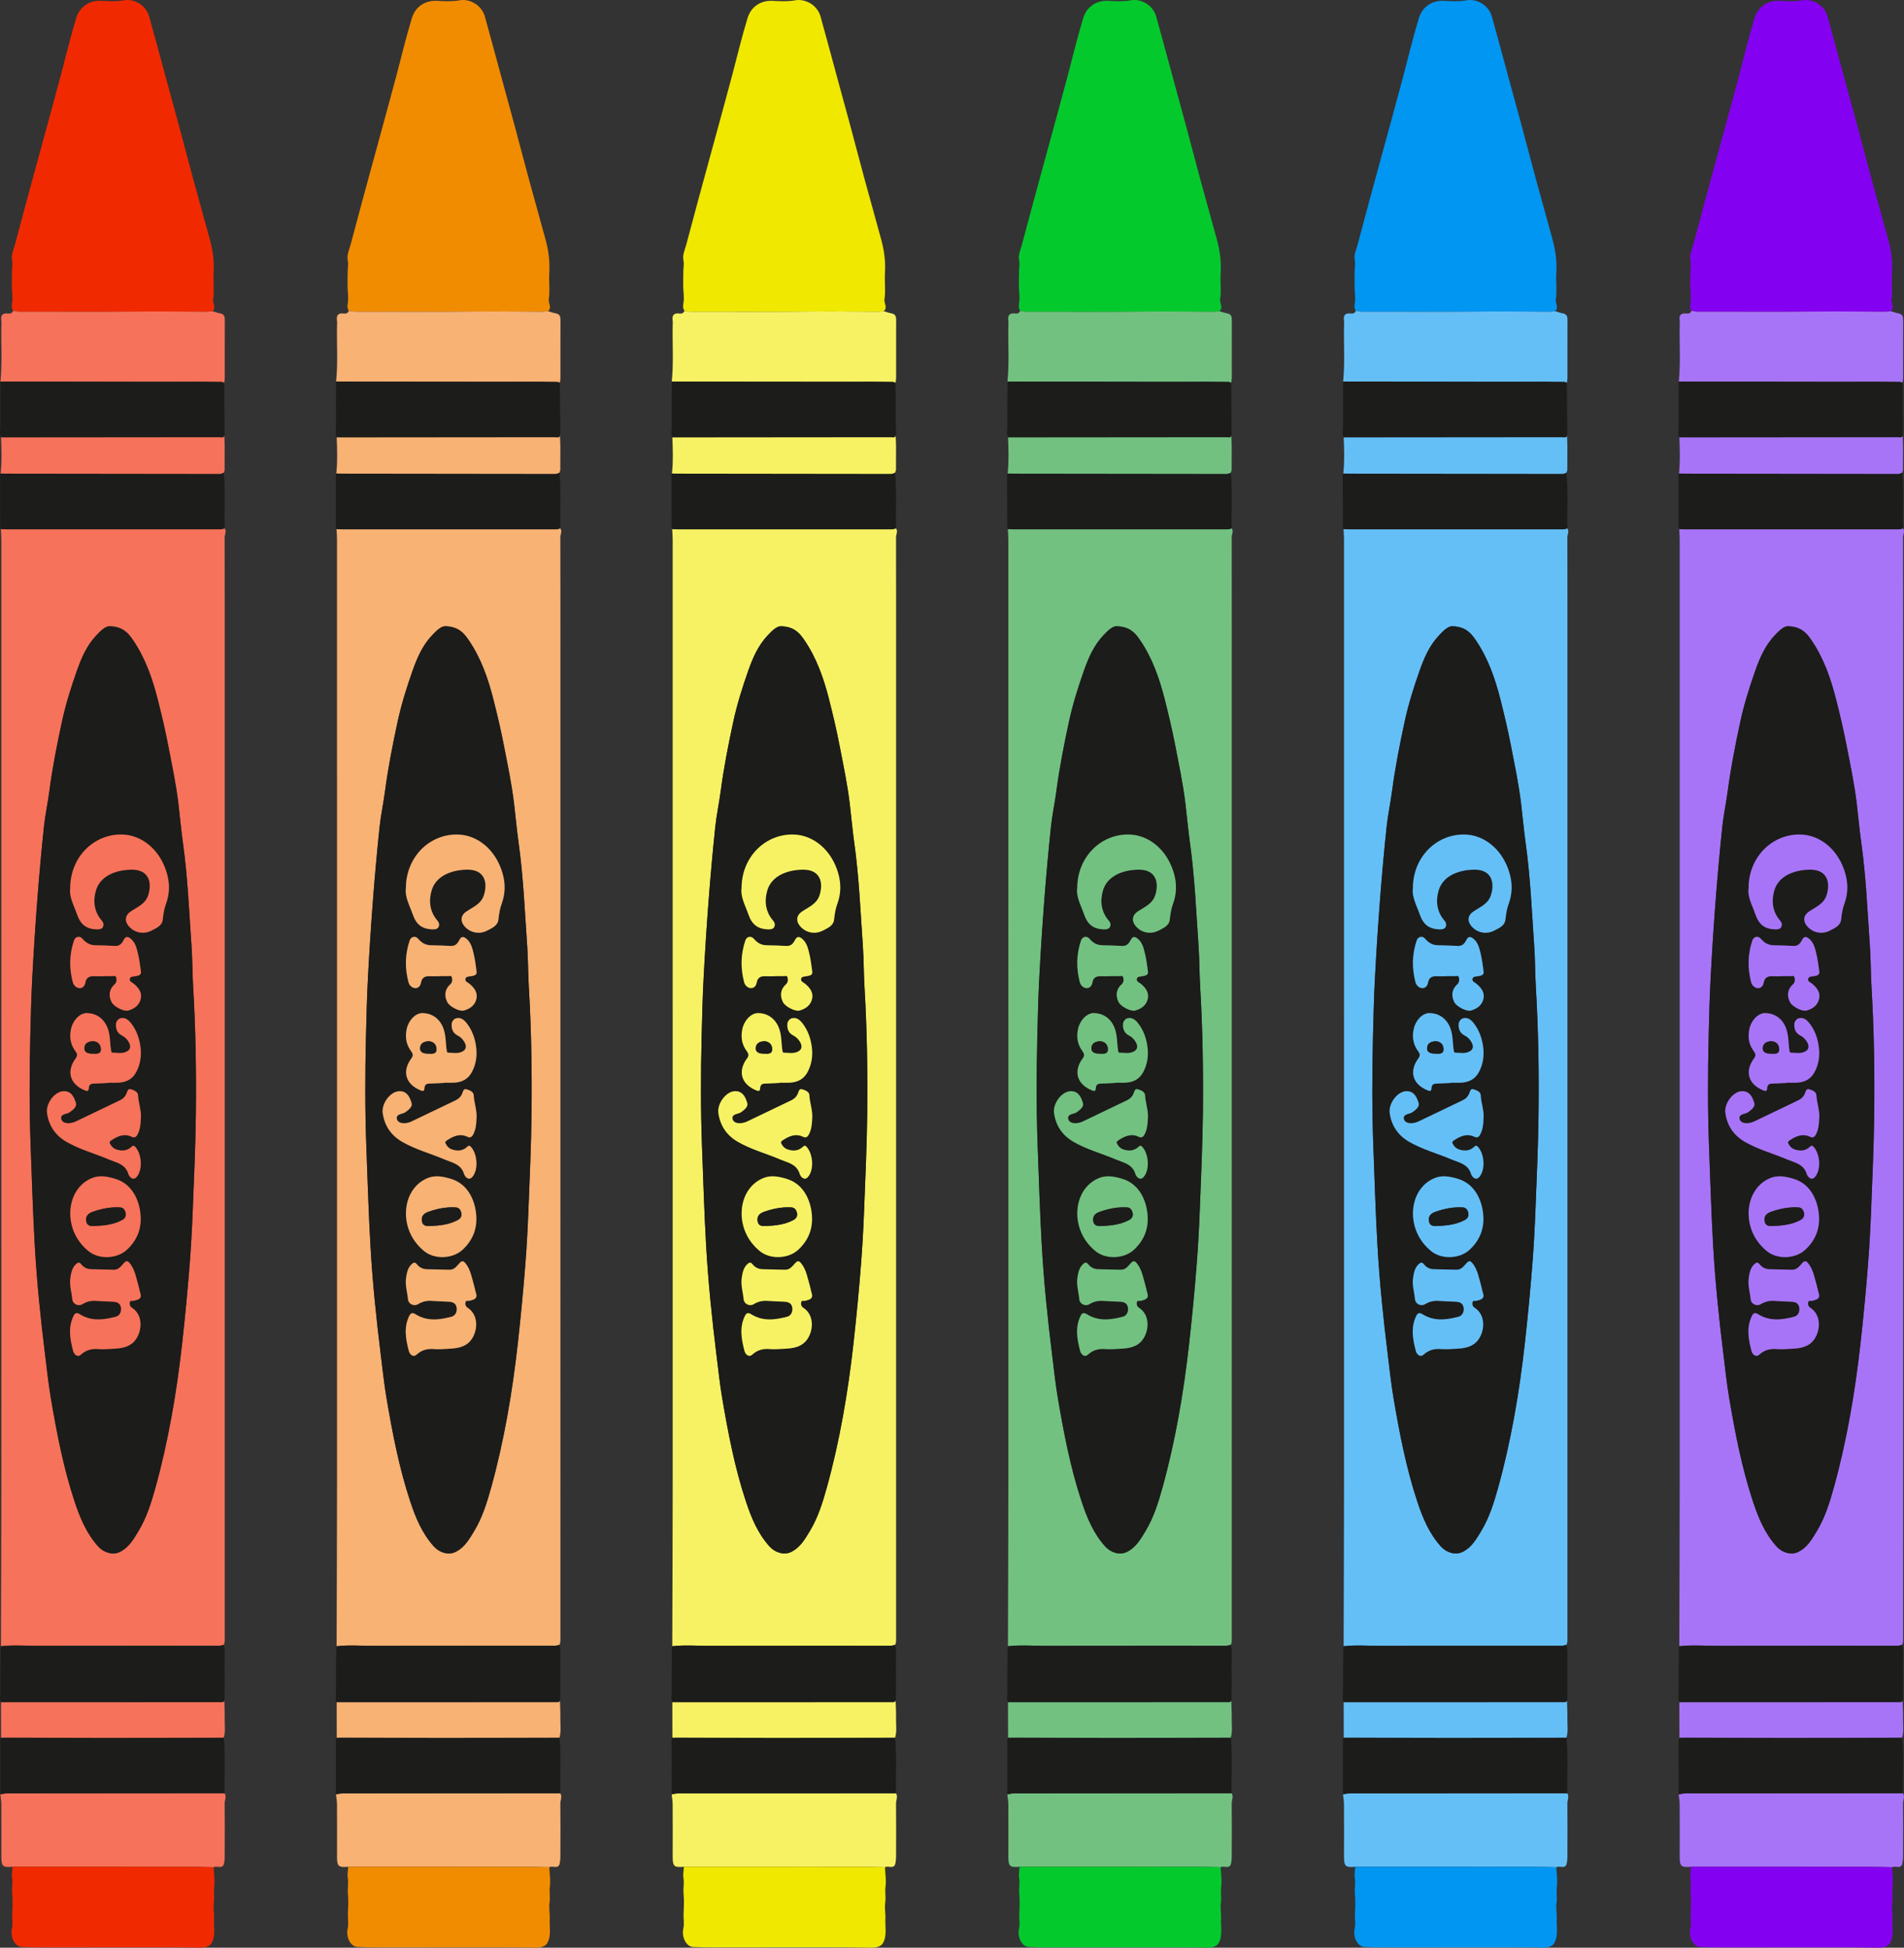 <?xml version="1.0" encoding="UTF-8"?>
<svg id="Layer_2" data-name="Layer 2" xmlns="http://www.w3.org/2000/svg" viewBox="0 0 485.938 497.133">
  <rect x="0" y="0" width="485.938" height="497.133" fill="#333333" stroke="none"/>
  <defs>
    <style>
      .cls-1 {
        fill: #f7b274;
      }

      .cls-2 {
        fill: #f7f264;
      }

      .cls-3 {
        fill: #0096f1;
      }

      .cls-4 {
        fill: #f7725a;
      }

      .cls-5 {
        fill: #f1e800;
      }

      .cls-6 {
        fill: #f18c00;
      }

      .cls-7 {
        fill: #f12900;
      }

      .cls-8 {
        fill: #72c181;
      }

      .cls-9 {
        fill: #65bff7;
      }

      .cls-10 {
        fill: #a874f7;
      }

      .cls-11 {
        fill: #04c92d;
      }

      .cls-12 {
        fill: #1c1c1a;
      }

      .cls-13 {
        fill: #8400f1;
      }
    </style>
  </defs>
  <g id="katman_1" data-name="katman 1">
    <g>
      <g id="HqxiCI">
        <g>
          <path class="cls-4" d="m57.332,134.864c.572.754.006,1.525.008,2.285.03,12.224.02,24.448.02,36.671.001,81.453.001,162.906.001,244.358,0,.571.034,1.149-.263,1.674-.382.074-.764.213-1.147.213-15.495.008-30.989-.016-46.484.018-3.076.007-6.157-.247-9.229.111.037-13.902.105-27.805.107-41.707.009-80.243.004-160.485-.003-240.728,0-.907-.082-1.814-.125-2.72.446.023.892.066,1.338.066,18.235.006,36.47.01,54.705.001.357-0.0.715-.158,1.072-.242Zm-29.326,24.987c-1.035-.084-2.268,1.093-3.439,2.339-2.417,2.57-3.797,5.757-4.94,8.999-1.503,4.266-2.865,8.593-3.82,13.023-1.267,5.872-2.429,11.765-3.214,17.728-.403,3.057-1.064,6.082-1.386,9.146-.646,6.16-1.204,12.332-1.678,18.508-.507,6.606-.936,13.219-1.286,19.835-.266,5.048-.394,10.104-.514,15.158-.223,9.41-.257,18.819.101,28.231.316,8.314.563,16.628,1.035,24.937.537,9.459,1.504,18.867,2.673,28.261.453,3.643.835,7.301,1.451,10.918,1.513,8.881,3.205,17.734,6.046,26.307,1.375,4.148,3.035,8.182,6.045,11.504,1.386,1.53,3.654,2.253,5.466,1.392,2.312-1.098,3.552-3.274,4.8-5.344,2.075-3.439,3.256-7.238,4.329-11.097,1.667-5.998,3.006-12.064,4.117-18.181,1.125-6.191,2-12.416,2.698-18.677.757-6.789,1.405-13.585,1.935-20.392.35-4.495.59-9.002.766-13.508.32-8.145.695-16.292.792-24.442.13-10.893-.044-21.788-.693-32.67-.204-3.427-.167-6.87-.407-10.294-.619-8.827-.972-17.677-2.204-26.456-.46-3.276-.749-6.576-1.139-9.863-.6-5.068-1.667-10.059-2.635-15.062-.758-3.921-1.681-7.815-2.666-11.687-1.358-5.338-3.161-10.512-6.307-15.111-1.227-1.794-2.604-3.407-5.928-3.503Z"/>
          <path class="cls-7" d="m3.123,66.624c-.379-1.496.334-2.841.691-4.2,2.017-7.674,4.129-15.322,6.212-22.979,1.812-6.661,3.66-13.312,5.431-19.984,1.316-4.956,2.498-9.944,3.997-14.854C20.342,1.698,22.814.063,25.845.213c1.878.093,3.798.216,5.705-.129,2.829-.511,5.755,1.354,6.526,4.126,1.546,5.556,3.034,11.128,4.549,16.693,1.026,3.768,2.07,7.53,3.084,11.301,1.198,4.453,2.354,8.918,3.564,13.368,1.422,5.231,2.904,10.446,4.318,15.68.747,2.763,1.117,5.572.927,8.454-.146,2.221.224,4.456-.125,6.678-.158,1.007.882,2.084-.172,3.043-.527.051-1.054.147-1.58.144-4.153-.021-8.306-.087-12.46-.087-4.201 0-8.402.081-12.603.089-7.516.016-15.031.01-22.547-.006-.561-.001-1.122-.156-1.683-.24-.426-.645-.385-1.242-.248-2.042.231-1.352-.049-2.786-.069-4.186-.018-1.343.011-2.688.04-4.032.012-.568.075-1.135.115-1.702-.021-.248-.043-.495-.064-.743Z"/>
          <path class="cls-4" d="m57.324,457.711c.561.868.008,1.753.018,2.628.045,4.047.031,8.095.014,12.143-.004,1.061.049,2.154-.183,3.174-.349,1.537-1.811.472-2.652.94-1.909-.037-3.819-.106-5.728-.107-15.197-.011-30.394-.009-45.591-.011-2.511.221-2.866-.115-2.86-2.601.012-4.459.018-8.918-.007-13.376-.005-.83-.171-1.659-.262-2.488.484-.088.967-.25,1.451-.252,4.448-.022,8.896-.015,13.344-.018,14.152-.01,28.303-.021,42.455-.031Z"/>
          <path class="cls-7" d="m3.202,476.477c15.197.002,30.394.001,45.591.011,1.909.001,3.819.07,5.728.107.071,1.645.366,3.321.144,4.927-.192,1.39.136,2.734-.079,4.12-.21,1.352.119,2.779.044,4.164-.114,2.092.485,4.331-.67,6.223-.519.85-1.747,1.12-2.872,1.101-2.836-.046-5.673-.079-8.509-.088-4.102-.013-8.204-.001-12.306.003-4.833.004-9.666.021-14.499.013-3.401-.006-6.806.031-10.203-.101-1.815-.07-3.009-2.621-2.508-4.72.299-1.255-.012-2.573.057-3.874.088-1.642.166-3.344.001-4.96-.139-1.362.202-2.678-.029-4.029-.16-.932.061-1.93.111-2.898Z"/>
          <path class="cls-4" d="m3.348,79.328c.561.084,1.122.239,1.683.24,7.516.016,15.031.022,22.547.006,4.201-.009,8.402-.089,12.603-.089,4.153-0,8.306.066,12.46.087.526.003,1.053-.094,1.58-.144.655.19,1.299.438,1.966.557,1.036.185,1.195.834,1.19,1.747-.025,4.917-.003,9.835-.01,14.753-.001.41-.102.819-.157,1.229-.229-.078-.457-.219-.689-.224-1.527-.034-3.055-.05-4.582-.051-5.594-.003-11.189.011-16.783.004-11.681-.016-23.362-.042-35.043-.063.492-4.798.126-9.611.234-14.415.008-.375.049-.758-.01-1.123-.235-1.453.391-2.014,1.802-1.813.585.083.993-.141,1.207-.699Z"/>
          <path class="cls-12" d="m.239,420.194c3.072-.358,6.154-.105,9.229-.111,15.495-.034,30.989-.01,46.484-.018.382-0.0.764-.139,1.147-.213.424,1.507.207,3.049.222,4.574.031,3.152.002,6.304-.002,9.456-.016.03-.032.061-.047.091-.033.029-.043.064-.03.106-.113.344-.369.401-.698.401-18.763.002-37.526.009-56.289.017-.439-.885-.17-1.828-.174-2.735-.019-3.787.035-7.575.063-11.361.031-.068.063-.137.094-.206,0,0,.003-.002.003-.002Z"/>
          <path class="cls-12" d="m57.324,457.711c-14.152.011-28.303.021-42.455.031-4.448.003-8.896-.004-13.344.018-.484.002-.968.164-1.451.252-.007-4.643-.017-9.286-.012-13.929 0-.18.138-.359.212-.539.325-.013.649-.037.973-.036,8.619.023,17.238.067,25.857.069,9.943.002,19.886-.033,29.828-.052.063.02.126.04.189.06.466,4.703.097,9.417.203,14.125Z"/>
          <path class="cls-12" d="m57.332,134.864c-.357.084-.714.242-1.072.242-18.235.009-36.47.005-54.705-.001-.446-0-.891-.043-1.338-.066-.061-.22-.174-.438-.174-.658-.017-4.367-.023-8.735-.022-13.102,0-.143.088-.285.135-.428.552.015,1.103.041,1.655.042,18.104.027,36.208.054,54.312.064.326 0.0.652-.202.978-.309.487,4.732.12,9.478.231,14.216Z"/>
          <path class="cls-12" d="m.114,97.38c11.681.022,23.362.047,35.043.063,5.594.008,11.189-.006,16.783-.004,1.528.001,3.055.017,4.582.051.231.005.459.146.689.224.035,3.929.07,7.857.104,11.786.004.514.002,1.027.003,1.541-.016.031-.032.062-.048.093-.033.028-.042.063-.03.104-.232.622-.753.366-1.17.366-18.604.02-37.208.033-55.811.048-.45-.883-.175-1.827-.181-2.733-.029-3.846.018-7.693.036-11.539Z"/>
          <path class="cls-4" d="m.259,111.652c18.604-.014,37.208-.028,55.811-.048.417-0.0.938.256,1.17-.366.037.873.1,1.746.106,2.619.013,2.012.007,4.025-.015,6.037-.003.252-.15.502-.23.754-.326.108-.652.309-.978.309-18.104-.01-36.208-.036-54.312-.064-.552-.001-1.104-.028-1.655-.042.343-3.063.229-6.131.103-9.2Z"/>
          <path class="cls-4" d="m56.932,443.526c-9.943.019-19.886.054-29.828.052-8.619-.002-17.238-.046-25.857-.069-.324-.001-.649.023-.973.036-.007-3.015-.013-6.031-.02-9.047,18.763-.007,37.526-.015,56.289-.017.329,0,.585-.057.698-.401.039,1.465.132,2.932.103,4.396-.033,1.643.242,3.303-.197,4.93-.071.04-.143.08-.215.12Z"/>
          <path class="cls-7" d="m56.932,443.526c.072-.04.143-.08.215-.12-.009.061-.017.121-.026.181-.063-.021-.126-.041-.189-.061Z"/>
          <path class="cls-4" d="m3.123,66.624c.021.248.043.495.064.743-.021-.248-.043-.495-.064-.743Z"/>
          <path class="cls-4" d="m.236,420.196c-.032.069-.063.138-.094.206.031-.069.063-.137.094-.206Z"/>
          <path class="cls-4" d="m57.271,433.974c.016-.031.032-.061.047-.091-.016.031-.032.061-.047.091Z"/>
          <path class="cls-4" d="m57.27,111.134c.016-.031.032-.062.048-.093-.016.031-.032.062-.048.093Z"/>
          <path class="cls-12" d="m28.006,159.852c3.324.096,4.7,1.709,5.928,3.503,3.146,4.598,4.949,9.773,6.307,15.111.985,3.872,1.908,7.766,2.666,11.687.968,5.003,2.035,9.993,2.635,15.062.389,3.287.679,6.587,1.139,9.863,1.232,8.779,1.585,17.628,2.204,26.456.24,3.424.202,6.867.407,10.294.649,10.882.823,21.776.693,32.67-.097,8.149-.472,16.296-.792,24.442-.177,4.506-.416,9.013-.766,13.508-.53,6.807-1.178,13.602-1.935,20.392-.698,6.261-1.573,12.486-2.698,18.677-1.111,6.117-2.45,12.183-4.117,18.181-1.073,3.859-2.253,7.658-4.329,11.097-1.249,2.069-2.488,4.245-4.8,5.344-1.813.861-4.08.138-5.466-1.392-3.009-3.322-4.67-7.356-6.045-11.504-2.841-8.573-4.533-17.425-6.046-26.307-.616-3.617-.998-7.275-1.451-10.918-1.169-9.394-2.136-18.802-2.673-28.261-.472-8.309-.719-16.623-1.035-24.937-.358-9.412-.324-18.82-.101-28.231.12-5.054.247-10.111.514-15.158.349-6.616.778-13.229,1.286-19.835.474-6.176,1.032-12.348,1.678-18.508.321-3.063.983-6.089,1.386-9.146.786-5.963,1.948-11.856,3.214-17.728.956-4.43,2.317-8.758,3.82-13.023,1.143-3.243,2.522-6.429,4.94-8.999,1.171-1.246,2.404-2.423,3.439-2.339Zm-10.082,66.765c-.337,2.297.944,4.485,1.749,6.801.927,2.668,2.487,3.814,5.344,3.8.573-.003,1.077-.19,1.281-.681.209-.502.122-1.026-.302-1.515-1.975-2.28-2.308-4.983-1.508-7.743.978-3.371,4.513-5.231,9.061-5.3,4.43-.067,5.316,3.221,4.291,6.487-.724,2.304-2.835,3.06-4.567,4.248-1.293.886-1.513,2.264-.551,3.514,1.419,1.844,3.901,2.39,5.997,1.28,1.226-.649,2.651-1.202,2.822-2.829.145-1.382.363-2.73.838-4.032.911-2.494.961-4.999.263-7.561-1.64-6.014-6.343-10.094-11.769-10.084-7.172.013-12.925,5.94-12.95,13.616Zm7.446,117.746c.632,0,1.268.042,1.897-.008,2.209-.175,4.525.015,6.423-1.444,2.419-1.859,3.351-6.969-.028-9.133-.542-.347-.636-.912-.513-1.447.114-.497.639-.2.969-.3.987-.302,2.208-.389,1.695-1.991-.212-.663-.313-1.36-.512-2.028-.571-1.919-.853-3.958-2.18-5.578-.426-.52-.822-.771-1.459-.095-.717.762-1.343,1.781-2.614,1.754-1.917-.04-3.834-.097-5.751-.133-1.075-.02-1.931-.447-2.589-1.292-.354-.455-.711-.52-1.193-.109-1.12.952-1.349,2.286-1.55,3.599-.283,1.847.313,3.646.485,5.469.116,1.226,1.536,1.9,2.574,1.257,1.037-.642,2.133-.908,3.33-.847,1.473.075,2.945.178,4.419.218,1.032.028,1.882.333,2.08,1.432.189,1.052-.251,2.106-1.236,2.373-3.111.843-6.273,1.25-9.22-.602-.731-.459-1.217-.394-1.586.341-1.499,2.988-.927,6.047-.138,9.053.196.748,1.06,1.745,1.988.899,1.406-1.282,2.948-1.569,4.709-1.389Zm10.573-58.729c.208-2.099-.613-4.074-.721-6.147-.042-.805-1.079-1.269-1.898-1.466-.709-.171-.825.558-1.004,1.026-.326.853-.934,1.426-1.713,1.804-3.695,1.791-7.4,3.562-11.108,5.327-.737.351-1.522.583-2.351.507-.74-.067-1.411-.404-1.544-1.156-.139-.783.53-1.045,1.173-1.235.358-.106.741-.209,1.039-.419.809-.572,1.831-1.397,1.571-2.284-.413-1.408-1.073-3.028-2.99-3.077-2.362-.06-4.765,3.119-4.391,5.642.478,3.227,2.14,5.647,4.936,7.272,3.403,1.978,7.223,2.975,10.815,4.508,1.954.834,4.24,1.153,5.011,3.728.175.585,1.142,1.878,2.126.726,1.591-1.863,1.279-5.906-.399-7.691-.265-.282-.545-.358-.818-.085-1.131,1.129-2.439,1.262-3.904.803-.845-.264-1.378-.841-1.737-1.581-.196-.403.21-.669.488-.849,1.58-1.023,3.218-1.734,5.12-.816.595.287,1.055.1,1.387-.482.719-1.263.855-2.653.913-4.054Zm-18.01,24.355c.1,3.414,1.519,6.769,4.625,9.335,2.663,2.2,7.31,2.012,9.833-.335,2.627-2.443,3.79-5.422,3.472-8.979-.34-3.803-2.211-7.851-6.423-9.111-2.03-.608-4.01-1.017-6.001-.193-3.425,1.417-5.57,4.904-5.506,9.284Zm9.827-33.587c0-.016.001-.032.001-.048.83,0,1.662.035,2.49-.007,1.962-.101,3.537-.898,4.497-2.679,1.115-2.068,1.404-4.29,1.08-6.591-.302-2.144-1.014-4.152-2.358-5.872-.669-.857-1.518-1.615-2.723-1.296-.646.171-1.109.867-1.146,1.46-.074,1.198.282,2.313,1.498,2.921.766.383,1.361.987,1.769,1.71.442.782.585,1.694-.295,2.268-1.223.798-2.642.423-3.987.413-.079-.001-.199-.294-.227-.463-.341-2.014-.158-4.1-.99-6.052-1.046-2.458-3.095-3.562-5.205-3.584-1.791-.018-3.563,1.836-4.039,4.056-.411,1.919-.203,3.734.938,5.405.41.6.955,1.172.29,2.053-2.523,3.339-1.513,6.692,2.366,8.234.755.3.912.014.949-.604.048-.803.444-1.133,1.258-1.142,1.278-.013,2.556-.116,3.833-.181Zm-1.457-27.219c0-.011,0-.023,0-.034.751,0,1.503-.026,2.253.011.379.019.954-.259,1.092.277.16.622.154,1.317-.408,1.815-1.342,1.192-1.618,2.83-.75,4.545.566,1.118,3.103,2.438,4.205,2.144,1.577-.421,2.837-1.347,3.222-2.946.399-1.659-.55-2.907-1.803-3.921-.44-.356-1.205-.586-.962-1.316.196-.588.918-.48,1.431-.594.696-.154,1.514-.211,1.387-1.202-.203-1.574-.42-3.156-.79-4.697-.329-1.368-.682-2.789-1.894-3.727-.622-.481-1.217-.578-1.646.266-.474.931-1.041,1.708-2.264,1.643-1.676-.088-3.354-.162-5.032-.178-1.4-.013-2.429-.632-3.307-1.671-.675-.798-1.801-.567-2.142.432-1.202,3.515-1.262,7.09-.321,10.658.219.831.955,1.584,1.9,1.522.683-.045,1.181-.618,1.323-1.448.182-1.065.871-1.636,2.018-1.586.829.036,1.66.007,2.49.007Z"/>
          <path class="cls-4" d="m17.924,226.616c.024-7.675,5.777-13.603,12.95-13.616,5.426-.01,10.129,4.071,11.769,10.084.699,2.562.649,5.067-.263,7.561-.476,1.302-.693,2.65-.838,4.032-.171,1.627-1.595,2.18-2.822,2.829-2.096,1.11-4.578.564-5.997-1.28-.962-1.25-.742-2.627.551-3.514,1.732-1.188,3.843-1.944,4.567-4.248,1.025-3.265.139-6.553-4.291-6.487-4.548.068-8.083,1.929-9.061,5.3-.801,2.76-.468,5.462,1.508,7.743.424.49.511,1.013.302,1.515-.205.491-.709.679-1.281.681-2.857.014-4.417-1.132-5.344-3.8-.805-2.316-2.086-4.504-1.749-6.801Z"/>
          <path class="cls-4" d="m25.37,344.362c-1.761-.18-3.303.107-4.709,1.389-.927.846-1.791-.151-1.988-.899-.789-3.006-1.361-6.065.138-9.053.369-.735.855-.8,1.586-.341,2.947,1.852,6.109,1.445,9.22.602.985-.267,1.425-1.321,1.236-2.373-.197-1.099-1.048-1.404-2.08-1.432-1.474-.04-2.946-.143-4.419-.218-1.197-.061-2.293.204-3.33.847-1.037.643-2.458-.031-2.574-1.257-.172-1.823-.768-3.622-.485-5.469.201-1.313.43-2.647,1.55-3.599.482-.41.839-.345,1.193.109.658.846,1.514,1.272,2.589,1.292,1.917.035,3.834.092,5.751.133,1.271.027,1.897-.992,2.614-1.754.636-.676,1.032-.425,1.459.095,1.327,1.62,1.608,3.659,2.18,5.578.199.668.3,1.365.512,2.028.513,1.603-.708,1.69-1.695,1.991-.33.101-.856-.196-.969.3-.122.536-.029,1.1.513,1.447,3.379,2.164,2.447,7.274.028,9.133-1.898,1.459-4.215,1.269-6.423,1.444-.628.05-1.264.008-1.897.008Z"/>
          <path class="cls-4" d="m35.944,285.633c-.058,1.401-.194,2.792-.913,4.054-.332.582-.792.77-1.387.482-1.902-.918-3.54-.207-5.12.816-.278.18-.684.446-.488.849.359.74.892,1.317,1.737,1.581,1.465.458,2.773.326,3.904-.803.273-.273.553-.197.818.085,1.678,1.785,1.99,5.829.399,7.691-.984,1.151-1.951-.142-2.126-.726-.771-2.575-3.057-2.894-5.011-3.728-3.592-1.534-7.412-2.53-10.815-4.508-2.796-1.625-4.458-4.045-4.936-7.272-.374-2.523,2.029-5.702,4.391-5.642,1.917.049,2.577,1.668,2.99,3.077.26.887-.762,1.712-1.571,2.284-.297.21-.681.314-1.039.419-.643.19-1.312.452-1.173,1.235.134.752.805,1.089,1.544,1.156.829.075,1.613-.157,2.351-.507,3.708-1.765,7.413-3.535,11.108-5.327.78-.378,1.387-.951,1.713-1.804.178-.467.294-1.196,1.004-1.026.819.197,1.856.661,1.898,1.466.108,2.072.929,4.048.721,6.147Z"/>
          <path class="cls-4" d="m17.934,309.988c-.064-4.38,2.081-7.866,5.506-9.284,1.991-.824,3.971-.415,6.001.193,4.212,1.261,6.083,5.308,6.423,9.111.318,3.557-.845,6.536-3.472,8.979-2.523,2.347-7.17,2.536-9.833.335-3.106-2.566-4.524-5.921-4.625-9.335Zm6.117,2.928c2.576-.078,4.95-.354,7.127-1.53.72-.389,1.053-.984.882-1.791-.158-.742-.587-1.361-1.375-1.409-2.425-.15-4.758.317-7.047,1.13-1.185.421-1.827,1.145-1.629,2.376.199,1.233,1.198,1.292,2.042,1.225Z"/>
          <path class="cls-4" d="m27.76,276.401c-1.278.065-2.555.168-3.833.181-.814.009-1.21.339-1.258,1.142-.036.618-.193.904-.949.604-3.879-1.542-4.889-4.895-2.366-8.234.665-.881.12-1.453-.29-2.053-1.141-1.671-1.35-3.486-.938-5.405.476-2.22,2.248-4.074,4.039-4.056,2.11.022,4.159,1.126,5.205,3.584.831,1.952.649,4.038.99,6.052.029.169.148.462.227.463,1.345.01,2.764.385,3.987-.413.879-.574.736-1.486.295-2.268-.408-.723-1.003-1.326-1.769-1.71-1.216-.608-1.573-1.724-1.498-2.921.037-.593.5-1.289,1.146-1.46,1.205-.319,2.053.439,2.723,1.296,1.344,1.721,2.056,3.728,2.358,5.872.324,2.301.035,4.522-1.08,6.591-.961,1.781-2.535,2.579-4.497,2.679-.828.043-1.66.007-2.49.007-0.0.016-.001.032-.001.048Zm-3.917-10.629c-1.42.008-2.306.633-2.3,1.82.006,1.232,1.285,1.334,2.132,1.344.74.009,2.041.223,2.062-1.076.02-1.238-.776-1.992-1.894-2.088Z"/>
          <path class="cls-4" d="m26.303,249.183c-.83,0-1.662.029-2.49-.007-1.147-.05-1.835.521-2.018,1.586-.142.83-.64,1.403-1.323,1.448-.945.063-1.681-.691-1.9-1.522-.941-3.568-.881-7.143.321-10.658.341-.999,1.467-1.23,2.142-.432.879,1.039,1.907,1.658,3.307,1.671,1.678.015,3.356.089,5.032.178,1.223.064,1.79-.712,2.264-1.643.429-.844,1.024-.747,1.646-.266,1.212.938,1.565,2.359,1.894,3.727.37,1.54.587,3.122.79,4.697.128.991-.691,1.048-1.387,1.202-.513.114-1.236.006-1.431.594-.243.731.522.961.962,1.316,1.253,1.014,2.202,2.261,1.803,3.921-.385,1.6-1.645,2.526-3.222,2.946-1.102.294-3.639-1.026-4.205-2.144-.868-1.715-.592-3.353.75-4.545.562-.499.568-1.193.408-1.815-.138-.536-.713-.259-1.092-.277-.749-.037-1.502-.011-2.253-.011,0,.011,0,.023,0,.034Z"/>
          <path class="cls-12" d="m24.051,312.916c-.844.067-1.844.008-2.042-1.225-.198-1.23.444-1.955,1.629-2.376,2.289-.813,4.622-1.28,7.047-1.13.787.049,1.217.667,1.375,1.409.172.807-.162,1.402-.882,1.791-2.177,1.176-4.551,1.452-7.127,1.53Z"/>
          <path class="cls-12" d="m23.843,265.773c1.118.096,1.914.85,1.894,2.088-.021,1.299-1.322,1.084-2.062,1.076-.848-.01-2.127-.112-2.132-1.344-.006-1.187.88-1.811,2.3-1.82Z"/>
        </g>
      </g>
      <g id="HqxiCI-2" data-name="HqxiCI">
        <g>
          <path class="cls-1" d="m143.002,134.864c.572.754.006,1.525.008,2.285.03,12.224.02,24.448.02,36.671.001,81.453.001,162.906.001,244.358,0,.571.034,1.149-.263,1.674-.382.074-.764.213-1.147.213-15.495.008-30.989-.016-46.484.018-3.076.007-6.157-.247-9.229.111.037-13.902.105-27.805.107-41.707.009-80.243.004-160.485-.003-240.728,0-.907-.082-1.814-.125-2.72.446.023.892.066,1.338.066,18.235.006,36.47.01,54.705.001.357-0.0.715-.158,1.072-.242Zm-29.326,24.987c-1.035-.084-2.268,1.093-3.439,2.339-2.417,2.57-3.797,5.757-4.94,8.999-1.503,4.266-2.865,8.593-3.82,13.023-1.267,5.872-2.429,11.765-3.214,17.728-.403,3.057-1.064,6.082-1.386,9.146-.646,6.16-1.204,12.332-1.678,18.508-.507,6.606-.936,13.219-1.286,19.835-.266,5.048-.394,10.104-.514,15.158-.223,9.41-.257,18.819.101,28.231.316,8.314.563,16.628,1.035,24.937.537,9.459,1.504,18.867,2.673,28.261.453,3.643.835,7.301,1.451,10.918,1.513,8.881,3.205,17.734,6.046,26.307,1.375,4.148,3.035,8.182,6.045,11.504,1.386,1.53,3.654,2.253,5.466,1.392,2.312-1.098,3.552-3.274,4.8-5.344,2.075-3.439,3.256-7.238,4.329-11.097,1.667-5.998,3.006-12.064,4.117-18.181,1.125-6.191,2-12.416,2.698-18.677.757-6.789,1.405-13.585,1.935-20.392.35-4.495.59-9.002.766-13.508.32-8.145.695-16.292.792-24.442.13-10.893-.044-21.788-.693-32.67-.204-3.427-.167-6.87-.407-10.294-.619-8.827-.972-17.677-2.204-26.456-.46-3.276-.749-6.576-1.139-9.863-.6-5.068-1.667-10.059-2.635-15.062-.758-3.921-1.681-7.815-2.666-11.687-1.358-5.338-3.161-10.512-6.307-15.111-1.227-1.794-2.604-3.407-5.928-3.503Z"/>
          <path class="cls-6" d="m88.793,66.624c-.379-1.496.334-2.841.691-4.2,2.017-7.674,4.129-15.322,6.212-22.979,1.812-6.661,3.66-13.312,5.431-19.984,1.316-4.956,2.498-9.944,3.997-14.854.888-2.909,3.36-4.545,6.391-4.394,1.878.093,3.798.216,5.705-.129,2.829-.511,5.755,1.354,6.526,4.126,1.546,5.556,3.034,11.128,4.549,16.693,1.026,3.768,2.07,7.53,3.084,11.301,1.198,4.453,2.354,8.918,3.564,13.368,1.422,5.231,2.904,10.446,4.318,15.68.747,2.763,1.117,5.572.927,8.454-.146,2.221.224,4.456-.125,6.678-.158,1.007.882,2.084-.172,3.043-.527.051-1.054.147-1.58.144-4.153-.021-8.306-.087-12.46-.087-4.201 0-8.402.081-12.603.089-7.516.016-15.031.01-22.547-.006-.561-.001-1.122-.156-1.683-.24-.426-.645-.385-1.242-.248-2.042.231-1.352-.049-2.786-.069-4.186-.018-1.343.011-2.688.04-4.032.012-.568.075-1.135.115-1.702-.021-.248-.043-.495-.064-.743Z"/>
          <path class="cls-1" d="m142.994,457.711c.561.868.008,1.753.018,2.628.045,4.047.031,8.095.014,12.143-.004,1.061.049,2.154-.183,3.174-.349,1.537-1.811.472-2.652.94-1.909-.037-3.819-.106-5.728-.107-15.197-.011-30.394-.009-45.591-.011-2.511.221-2.866-.115-2.86-2.601.012-4.459.018-8.918-.007-13.376-.005-.83-.171-1.659-.262-2.488.484-.088.967-.25,1.451-.252,4.448-.022,8.896-.015,13.344-.018,14.152-.01,28.303-.021,42.455-.031Z"/>
          <path class="cls-6" d="m88.872,476.477c15.197.002,30.394.001,45.591.011,1.909.001,3.819.07,5.728.107.071,1.645.366,3.321.144,4.927-.192,1.39.136,2.734-.079,4.12-.21,1.352.119,2.779.044,4.164-.114,2.092.485,4.331-.67,6.223-.519.85-1.747,1.12-2.872,1.101-2.836-.046-5.673-.079-8.509-.088-4.102-.013-8.204-.001-12.306.003-4.833.004-9.666.021-14.499.013-3.401-.006-6.806.031-10.203-.101-1.815-.07-3.009-2.621-2.508-4.72.299-1.255-.012-2.573.057-3.874.088-1.642.166-3.344.001-4.96-.139-1.362.202-2.678-.029-4.029-.16-.932.061-1.93.111-2.898Z"/>
          <path class="cls-1" d="m89.018,79.328c.561.084,1.122.239,1.683.24,7.516.016,15.031.022,22.547.006,4.201-.009,8.402-.089,12.603-.089,4.153-0,8.306.066,12.46.087.526.003,1.053-.094,1.58-.144.655.19,1.299.438,1.966.557,1.036.185,1.195.834,1.19,1.747-.025,4.917-.003,9.835-.01,14.753-.001.41-.102.819-.157,1.229-.229-.078-.457-.219-.689-.224-1.527-.034-3.055-.05-4.582-.051-5.594-.003-11.189.011-16.783.004-11.681-.016-23.362-.042-35.043-.063.492-4.798.126-9.611.234-14.415.008-.375.049-.758-.01-1.123-.235-1.453.391-2.014,1.802-1.813.585.083.993-.141,1.207-.699Z"/>
          <path class="cls-12" d="m85.909,420.194c3.072-.358,6.154-.105,9.229-.111,15.495-.034,30.989-.01,46.484-.018.382-0.0.764-.139,1.147-.213.424,1.507.207,3.049.222,4.574.031,3.152.002,6.304-.002,9.456-.016.03-.032.061-.047.091-.033.029-.043.064-.03.106-.113.344-.369.401-.698.401-18.763.002-37.526.009-56.289.017-.439-.885-.17-1.828-.174-2.735-.019-3.787.035-7.575.063-11.361.031-.068.063-.137.094-.206,0,0,.003-.002.003-.002Z"/>
          <path class="cls-12" d="m142.994,457.711c-14.152.011-28.303.021-42.455.031-4.448.003-8.896-.004-13.344.018-.484.002-.968.164-1.451.252-.007-4.643-.017-9.286-.012-13.929 0-.18.138-.359.212-.539.325-.013.649-.037.973-.036,8.619.023,17.238.067,25.857.069,9.943.002,19.886-.033,29.828-.052.063.02.126.04.189.06.466,4.703.097,9.417.203,14.125Z"/>
          <path class="cls-12" d="m143.002,134.864c-.357.084-.714.242-1.072.242-18.235.009-36.47.005-54.705-.001-.446-0-.891-.043-1.338-.066-.061-.22-.174-.438-.174-.658-.017-4.367-.023-8.735-.022-13.102,0-.143.088-.285.135-.428.552.015,1.103.041,1.655.042,18.104.027,36.208.054,54.312.064.326 0.0.652-.202.978-.309.487,4.732.12,9.478.231,14.216Z"/>
          <path class="cls-12" d="m85.784,97.38c11.681.022,23.362.047,35.043.063,5.594.008,11.189-.006,16.783-.004,1.528.001,3.055.017,4.582.051.231.005.459.146.689.224.035,3.929.07,7.857.104,11.786.004.514.002,1.027.003,1.541-.016.031-.032.062-.048.093-.033.028-.042.063-.03.104-.232.622-.753.366-1.17.366-18.604.02-37.208.033-55.811.048-.45-.883-.175-1.827-.181-2.733-.029-3.846.018-7.693.036-11.539Z"/>
          <path class="cls-1" d="m85.929,111.652c18.604-.014,37.208-.028,55.811-.048.417-0.0.938.256,1.17-.366.037.873.1,1.746.106,2.619.013,2.012.007,4.025-.015,6.037-.003.252-.15.502-.23.754-.326.108-.652.309-.978.309-18.104-.01-36.208-.036-54.312-.064-.552-.001-1.104-.028-1.655-.042.343-3.063.229-6.131.103-9.2Z"/>
          <path class="cls-1" d="m142.602,443.526c-9.943.019-19.886.054-29.828.052-8.619-.002-17.238-.046-25.857-.069-.324-.001-.649.023-.973.036-.007-3.015-.013-6.031-.02-9.047,18.763-.007,37.526-.015,56.289-.017.329,0,.585-.057.698-.401.039,1.465.132,2.932.103,4.396-.033,1.643.242,3.303-.197,4.93-.071.04-.143.08-.215.12Z"/>
          <path class="cls-6" d="m142.602,443.526c.072-.04.143-.08.215-.12-.009.061-.017.121-.026.181-.063-.021-.126-.041-.189-.061Z"/>
          <path class="cls-1" d="m88.793,66.624c.021.248.043.495.064.743-.021-.248-.043-.495-.064-.743Z"/>
          <path class="cls-1" d="m85.906,420.196c-.032.069-.063.138-.094.206.031-.069.063-.137.094-.206Z"/>
          <path class="cls-1" d="m142.941,433.974c.016-.031.032-.061.047-.091-.016.031-.032.061-.047.091Z"/>
          <path class="cls-1" d="m142.94,111.134c.016-.031.032-.062.048-.093-.016.031-.032.062-.048.093Z"/>
          <path class="cls-12" d="m113.676,159.852c3.324.096,4.7,1.709,5.928,3.503,3.146,4.598,4.949,9.773,6.307,15.111.985,3.872,1.908,7.766,2.666,11.687.968,5.003,2.035,9.993,2.635,15.062.389,3.287.679,6.587,1.139,9.863,1.232,8.779,1.585,17.628,2.204,26.456.24,3.424.202,6.867.407,10.294.649,10.882.823,21.776.693,32.67-.097,8.149-.472,16.296-.792,24.442-.177,4.506-.416,9.013-.766,13.508-.53,6.807-1.178,13.602-1.935,20.392-.698,6.261-1.573,12.486-2.698,18.677-1.111,6.117-2.45,12.183-4.117,18.181-1.073,3.859-2.253,7.658-4.329,11.097-1.249,2.069-2.488,4.245-4.8,5.344-1.813.861-4.08.138-5.466-1.392-3.009-3.322-4.67-7.356-6.045-11.504-2.841-8.573-4.533-17.425-6.046-26.307-.616-3.617-.998-7.275-1.451-10.918-1.169-9.394-2.136-18.802-2.673-28.261-.472-8.309-.719-16.623-1.035-24.937-.358-9.412-.324-18.82-.101-28.231.12-5.054.247-10.111.514-15.158.349-6.616.778-13.229,1.286-19.835.474-6.176,1.032-12.348,1.678-18.508.321-3.063.983-6.089,1.386-9.146.786-5.963,1.948-11.856,3.214-17.728.956-4.43,2.317-8.758,3.82-13.023,1.143-3.243,2.522-6.429,4.94-8.999,1.171-1.246,2.404-2.423,3.439-2.339Zm-10.082,66.765c-.337,2.297.944,4.485,1.749,6.801.927,2.668,2.487,3.814,5.344,3.8.573-.003,1.077-.19,1.281-.681.209-.502.122-1.026-.302-1.515-1.975-2.28-2.308-4.983-1.508-7.743.978-3.371,4.513-5.231,9.061-5.3,4.43-.067,5.316,3.221,4.291,6.487-.724,2.304-2.835,3.06-4.567,4.248-1.293.886-1.513,2.264-.551,3.514,1.419,1.844,3.901,2.39,5.997,1.28,1.226-.649,2.651-1.202,2.822-2.829.145-1.382.363-2.73.838-4.032.911-2.494.961-4.999.263-7.561-1.64-6.014-6.343-10.094-11.769-10.084-7.172.013-12.925,5.94-12.95,13.616Zm7.446,117.746c.632,0,1.268.042,1.897-.008,2.209-.175,4.525.015,6.423-1.444,2.419-1.859,3.351-6.969-.028-9.133-.542-.347-.636-.912-.513-1.447.114-.497.639-.2.969-.3.987-.302,2.208-.389,1.695-1.991-.212-.663-.313-1.36-.512-2.028-.571-1.919-.853-3.958-2.18-5.578-.426-.52-.822-.771-1.459-.095-.717.762-1.343,1.781-2.614,1.754-1.917-.04-3.834-.097-5.751-.133-1.075-.02-1.931-.447-2.589-1.292-.354-.455-.711-.52-1.193-.109-1.12.952-1.349,2.286-1.55,3.599-.283,1.847.313,3.646.485,5.469.116,1.226,1.536,1.9,2.574,1.257,1.037-.642,2.133-.908,3.33-.847,1.473.075,2.945.178,4.419.218,1.032.028,1.882.333,2.08,1.432.189,1.052-.251,2.106-1.236,2.373-3.111.843-6.273,1.25-9.22-.602-.731-.459-1.217-.394-1.586.341-1.499,2.988-.927,6.047-.138,9.053.196.748,1.06,1.745,1.988.899,1.406-1.282,2.948-1.569,4.709-1.389Zm10.573-58.729c.208-2.099-.613-4.074-.721-6.147-.042-.805-1.079-1.269-1.898-1.466-.709-.171-.825.558-1.004,1.026-.326.853-.934,1.426-1.713,1.804-3.695,1.791-7.4,3.562-11.108,5.327-.737.351-1.522.583-2.351.507-.74-.067-1.411-.404-1.544-1.156-.139-.783.53-1.045,1.173-1.235.358-.106.741-.209,1.039-.419.809-.572,1.831-1.397,1.571-2.284-.413-1.408-1.073-3.028-2.99-3.077-2.362-.06-4.765,3.119-4.391,5.642.478,3.227,2.14,5.647,4.936,7.272,3.403,1.978,7.223,2.975,10.815,4.508,1.954.834,4.24,1.153,5.011,3.728.175.585,1.142,1.878,2.126.726,1.591-1.863,1.279-5.906-.399-7.691-.265-.282-.545-.358-.818-.085-1.131,1.129-2.439,1.262-3.904.803-.845-.264-1.378-.841-1.737-1.581-.196-.403.21-.669.488-.849,1.58-1.023,3.218-1.734,5.12-.816.595.287,1.055.1,1.387-.482.719-1.263.855-2.653.913-4.054Zm-18.01,24.355c.1,3.414,1.519,6.769,4.625,9.335,2.663,2.2,7.31,2.012,9.833-.335,2.627-2.443,3.79-5.422,3.472-8.979-.34-3.803-2.211-7.851-6.423-9.111-2.03-.608-4.01-1.017-6.001-.193-3.425,1.417-5.57,4.904-5.506,9.284Zm9.827-33.587c0-.016.001-.032.001-.048.83,0,1.662.035,2.49-.007,1.962-.101,3.537-.898,4.497-2.679,1.115-2.068,1.404-4.29,1.08-6.591-.302-2.144-1.014-4.152-2.358-5.872-.669-.857-1.518-1.615-2.723-1.296-.646.171-1.109.867-1.146,1.46-.074,1.198.282,2.313,1.498,2.921.766.383,1.361.987,1.769,1.71.442.782.585,1.694-.295,2.268-1.223.798-2.642.423-3.987.413-.079-.001-.199-.294-.227-.463-.341-2.014-.158-4.1-.99-6.052-1.046-2.458-3.095-3.562-5.205-3.584-1.791-.018-3.563,1.836-4.039,4.056-.411,1.919-.203,3.734.938,5.405.41.6.955,1.172.29,2.053-2.523,3.339-1.513,6.692,2.366,8.234.755.3.912.014.949-.604.048-.803.444-1.133,1.258-1.142,1.278-.013,2.556-.116,3.833-.181Zm-1.457-27.219c0-.011,0-.023,0-.034.751,0,1.503-.026,2.253.011.379.019.954-.259,1.092.277.16.622.154,1.317-.408,1.815-1.342,1.192-1.618,2.83-.75,4.545.566,1.118,3.103,2.438,4.205,2.144,1.577-.421,2.837-1.347,3.222-2.946.399-1.659-.55-2.907-1.803-3.921-.44-.356-1.205-.586-.962-1.316.196-.588.918-.48,1.431-.594.696-.154,1.514-.211,1.387-1.202-.203-1.574-.42-3.156-.79-4.697-.329-1.368-.682-2.789-1.894-3.727-.622-.481-1.217-.578-1.646.266-.474.931-1.041,1.708-2.264,1.643-1.676-.088-3.354-.162-5.032-.178-1.4-.013-2.429-.632-3.307-1.671-.675-.798-1.801-.567-2.142.432-1.202,3.515-1.262,7.09-.321,10.658.219.831.955,1.584,1.9,1.522.683-.045,1.181-.618,1.323-1.448.182-1.065.871-1.636,2.018-1.586.829.036,1.66.007,2.49.007Z"/>
          <path class="cls-1" d="m103.594,226.616c.024-7.675,5.777-13.603,12.95-13.616,5.426-.01,10.129,4.071,11.769,10.084.699,2.562.649,5.067-.263,7.561-.476,1.302-.693,2.65-.838,4.032-.171,1.627-1.595,2.18-2.822,2.829-2.096,1.11-4.578.564-5.997-1.28-.962-1.25-.742-2.627.551-3.514,1.732-1.188,3.843-1.944,4.567-4.248,1.025-3.265.139-6.553-4.291-6.487-4.548.068-8.083,1.929-9.061,5.3-.801,2.76-.468,5.462,1.508,7.743.424.49.511,1.013.302,1.515-.205.491-.709.679-1.281.681-2.857.014-4.417-1.132-5.344-3.8-.805-2.316-2.086-4.504-1.749-6.801Z"/>
          <path class="cls-1" d="m111.04,344.362c-1.761-.18-3.303.107-4.709,1.389-.927.846-1.791-.151-1.988-.899-.789-3.006-1.361-6.065.138-9.053.369-.735.855-.8,1.586-.341,2.947,1.852,6.109,1.445,9.22.602.985-.267,1.425-1.321,1.236-2.373-.197-1.099-1.048-1.404-2.08-1.432-1.474-.04-2.946-.143-4.419-.218-1.197-.061-2.293.204-3.33.847-1.037.643-2.458-.031-2.574-1.257-.172-1.823-.768-3.622-.485-5.469.201-1.313.43-2.647,1.55-3.599.482-.41.839-.345,1.193.109.658.846,1.514,1.272,2.589,1.292,1.917.035,3.834.092,5.751.133,1.271.027,1.897-.992,2.614-1.754.636-.676,1.032-.425,1.459.095,1.327,1.62,1.608,3.659,2.18,5.578.199.668.3,1.365.512,2.028.513,1.603-.708,1.69-1.695,1.991-.33.101-.856-.196-.969.3-.122.536-.029,1.1.513,1.447,3.379,2.164,2.447,7.274.028,9.133-1.898,1.459-4.215,1.269-6.423,1.444-.628.05-1.264.008-1.897.008Z"/>
          <path class="cls-1" d="m121.614,285.633c-.058,1.401-.194,2.792-.913,4.054-.332.582-.792.77-1.387.482-1.902-.918-3.54-.207-5.12.816-.278.18-.684.446-.488.849.359.74.892,1.317,1.737,1.581,1.465.458,2.773.326,3.904-.803.273-.273.553-.197.818.085,1.678,1.785,1.99,5.829.399,7.691-.984,1.151-1.951-.142-2.126-.726-.771-2.575-3.057-2.894-5.011-3.728-3.592-1.534-7.412-2.53-10.815-4.508-2.796-1.625-4.458-4.045-4.936-7.272-.374-2.523,2.029-5.702,4.391-5.642,1.917.049,2.577,1.668,2.99,3.077.26.887-.762,1.712-1.571,2.284-.297.21-.681.314-1.039.419-.643.19-1.312.452-1.173,1.235.134.752.805,1.089,1.544,1.156.829.075,1.613-.157,2.351-.507,3.708-1.765,7.413-3.535,11.108-5.327.78-.378,1.387-.951,1.713-1.804.178-.467.294-1.196,1.004-1.026.819.197,1.856.661,1.898,1.466.108,2.072.929,4.048.721,6.147Z"/>
          <path class="cls-1" d="m103.604,309.988c-.064-4.38,2.081-7.866,5.506-9.284,1.991-.824,3.971-.415,6.001.193,4.212,1.261,6.083,5.308,6.423,9.111.318,3.557-.845,6.536-3.472,8.979-2.523,2.347-7.17,2.536-9.833.335-3.106-2.566-4.524-5.921-4.625-9.335Zm6.117,2.928c2.576-.078,4.95-.354,7.127-1.53.72-.389,1.053-.984.882-1.791-.158-.742-.587-1.361-1.375-1.409-2.425-.15-4.758.317-7.047,1.13-1.185.421-1.827,1.145-1.629,2.376.199,1.233,1.198,1.292,2.042,1.225Z"/>
          <path class="cls-1" d="m113.43,276.401c-1.278.065-2.555.168-3.833.181-.814.009-1.21.339-1.258,1.142-.036.618-.193.904-.949.604-3.879-1.542-4.889-4.895-2.366-8.234.665-.881.12-1.453-.29-2.053-1.141-1.671-1.35-3.486-.938-5.405.476-2.22,2.248-4.074,4.039-4.056,2.11.022,4.159,1.126,5.205,3.584.831,1.952.649,4.038.99,6.052.029.169.148.462.227.463,1.345.01,2.764.385,3.987-.413.879-.574.736-1.486.295-2.268-.408-.723-1.003-1.326-1.769-1.71-1.216-.608-1.573-1.724-1.498-2.921.037-.593.5-1.289,1.146-1.46,1.205-.319,2.053.439,2.723,1.296,1.344,1.721,2.056,3.728,2.358,5.872.324,2.301.035,4.522-1.08,6.591-.961,1.781-2.535,2.579-4.497,2.679-.828.043-1.66.007-2.49.007-0.0.016-.001.032-.001.048Zm-3.917-10.629c-1.42.008-2.306.633-2.3,1.82.006,1.232,1.285,1.334,2.132,1.344.74.009,2.041.223,2.062-1.076.02-1.238-.776-1.992-1.894-2.088Z"/>
          <path class="cls-1" d="m111.973,249.183c-.83,0-1.662.029-2.49-.007-1.147-.05-1.835.521-2.018,1.586-.142.83-.64,1.403-1.323,1.448-.945.063-1.681-.691-1.9-1.522-.941-3.568-.881-7.143.321-10.658.341-.999,1.467-1.23,2.142-.432.879,1.039,1.907,1.658,3.307,1.671,1.678.015,3.356.089,5.032.178,1.223.064,1.79-.712,2.264-1.643.429-.844,1.024-.747,1.646-.266,1.212.938,1.565,2.359,1.894,3.727.37,1.54.587,3.122.79,4.697.128.991-.691,1.048-1.387,1.202-.513.114-1.236.006-1.431.594-.243.731.522.961.962,1.316,1.253,1.014,2.202,2.261,1.803,3.921-.385,1.6-1.645,2.526-3.222,2.946-1.102.294-3.639-1.026-4.205-2.144-.868-1.715-.592-3.353.75-4.545.562-.499.568-1.193.408-1.815-.138-.536-.713-.259-1.092-.277-.749-.037-1.502-.011-2.253-.011,0,.011,0,.023,0,.034Z"/>
          <path class="cls-12" d="m109.721,312.916c-.844.067-1.844.008-2.042-1.225-.198-1.23.444-1.955,1.629-2.376,2.289-.813,4.622-1.28,7.047-1.13.787.049,1.217.667,1.375,1.409.172.807-.162,1.402-.882,1.791-2.177,1.176-4.551,1.452-7.127,1.53Z"/>
          <path class="cls-12" d="m109.513,265.773c1.118.096,1.914.85,1.894,2.088-.021,1.299-1.322,1.084-2.062,1.076-.848-.01-2.127-.112-2.132-1.344-.006-1.187.88-1.811,2.3-1.82Z"/>
        </g>
      </g>
      <g id="HqxiCI-3" data-name="HqxiCI">
        <g>
          <path class="cls-2" d="m228.672,134.864c.572.754.006,1.525.008,2.285.03,12.224.02,24.448.02,36.671.001,81.453.001,162.906.001,244.358,0,.571.034,1.149-.263,1.674-.382.074-.764.213-1.147.213-15.495.008-30.989-.016-46.484.018-3.076.007-6.157-.247-9.229.111.037-13.902.105-27.805.107-41.707.009-80.243.004-160.485-.003-240.728,0-.907-.082-1.814-.125-2.72.446.023.892.066,1.338.066,18.235.006,36.47.01,54.705.001.357-0.0.715-.158,1.072-.242Zm-29.326,24.987c-1.035-.084-2.268,1.093-3.439,2.339-2.417,2.57-3.797,5.757-4.94,8.999-1.503,4.266-2.865,8.593-3.82,13.023-1.267,5.872-2.429,11.765-3.214,17.728-.403,3.057-1.064,6.082-1.386,9.146-.646,6.16-1.204,12.332-1.678,18.508-.507,6.606-.936,13.219-1.286,19.835-.266,5.048-.394,10.104-.514,15.158-.223,9.41-.257,18.819.101,28.231.316,8.314.563,16.628,1.035,24.937.537,9.459,1.504,18.867,2.673,28.261.453,3.643.835,7.301,1.451,10.918,1.513,8.881,3.205,17.734,6.046,26.307,1.375,4.148,3.035,8.182,6.045,11.504,1.386,1.53,3.654,2.253,5.466,1.392,2.312-1.098,3.552-3.274,4.8-5.344,2.075-3.439,3.256-7.238,4.329-11.097,1.667-5.998,3.006-12.064,4.117-18.181,1.125-6.191,2-12.416,2.698-18.677.757-6.789,1.405-13.585,1.935-20.392.35-4.495.59-9.002.766-13.508.32-8.145.695-16.292.792-24.442.13-10.893-.044-21.788-.693-32.67-.204-3.427-.167-6.87-.407-10.294-.619-8.827-.972-17.677-2.204-26.456-.46-3.276-.749-6.576-1.139-9.863-.6-5.068-1.667-10.059-2.635-15.062-.758-3.921-1.681-7.815-2.666-11.687-1.358-5.338-3.161-10.512-6.307-15.111-1.227-1.794-2.604-3.407-5.928-3.503Z"/>
          <path class="cls-5" d="m174.463,66.624c-.379-1.496.334-2.841.691-4.2,2.017-7.674,4.129-15.322,6.212-22.979,1.812-6.661,3.66-13.312,5.431-19.984,1.316-4.956,2.498-9.944,3.997-14.854.888-2.909,3.36-4.545,6.391-4.394,1.878.093,3.798.216,5.705-.129,2.829-.511,5.755,1.354,6.526,4.126,1.546,5.556,3.034,11.128,4.549,16.693,1.026,3.768,2.07,7.53,3.084,11.301,1.198,4.453,2.354,8.918,3.564,13.368,1.422,5.231,2.904,10.446,4.318,15.68.747,2.763,1.117,5.572.927,8.454-.146,2.221.224,4.456-.125,6.678-.158,1.007.882,2.084-.172,3.043-.527.051-1.054.147-1.58.144-4.153-.021-8.306-.087-12.46-.087-4.201 0-8.402.081-12.603.089-7.516.016-15.031.01-22.547-.006-.561-.001-1.122-.156-1.683-.24-.426-.645-.385-1.242-.248-2.042.231-1.352-.049-2.786-.069-4.186-.018-1.343.011-2.688.04-4.032.012-.568.075-1.135.115-1.702-.021-.248-.043-.495-.064-.743Z"/>
          <path class="cls-2" d="m228.664,457.711c.561.868.008,1.753.018,2.628.045,4.047.031,8.095.014,12.143-.004,1.061.049,2.154-.183,3.174-.349,1.537-1.811.472-2.652.94-1.909-.037-3.819-.106-5.728-.107-15.197-.011-30.394-.009-45.591-.011-2.511.221-2.866-.115-2.86-2.601.012-4.459.018-8.918-.007-13.376-.005-.83-.171-1.659-.262-2.488.484-.088.967-.25,1.451-.252,4.448-.022,8.896-.015,13.344-.018,14.152-.01,28.303-.021,42.455-.031Z"/>
          <path class="cls-5" d="m174.542,476.477c15.197.002,30.394.001,45.591.011,1.909.001,3.819.07,5.728.107.071,1.645.366,3.321.144,4.927-.192,1.39.136,2.734-.079,4.12-.21,1.352.119,2.779.044,4.164-.114,2.092.485,4.331-.67,6.223-.519.85-1.747,1.12-2.872,1.101-2.836-.046-5.673-.079-8.509-.088-4.102-.013-8.204-.001-12.306.003-4.833.004-9.666.021-14.499.013-3.401-.006-6.806.031-10.203-.101-1.815-.07-3.009-2.621-2.508-4.72.299-1.255-.012-2.573.057-3.874.088-1.642.166-3.344.001-4.96-.139-1.362.202-2.678-.029-4.029-.16-.932.061-1.93.111-2.898Z"/>
          <path class="cls-2" d="m174.688,79.328c.561.084,1.122.239,1.683.24,7.516.016,15.031.022,22.547.006,4.201-.009,8.402-.089,12.603-.089,4.153-0,8.306.066,12.46.087.526.003,1.053-.094,1.58-.144.655.19,1.299.438,1.966.557,1.036.185,1.195.834,1.19,1.747-.025,4.917-.003,9.835-.01,14.753-.001.41-.102.819-.157,1.229-.229-.078-.457-.219-.689-.224-1.527-.034-3.055-.05-4.582-.051-5.594-.003-11.189.011-16.783.004-11.681-.016-23.362-.042-35.043-.063.492-4.798.126-9.611.234-14.415.008-.375.049-.758-.01-1.123-.235-1.453.391-2.014,1.802-1.813.585.083.993-.141,1.207-.699Z"/>
          <path class="cls-12" d="m171.579,420.194c3.072-.358,6.154-.105,9.229-.111,15.495-.034,30.989-.01,46.484-.018.382-0.0.764-.139,1.147-.213.424,1.507.207,3.049.222,4.574.031,3.152.002,6.304-.002,9.456-.016.03-.032.061-.047.091-.033.029-.043.064-.03.106-.113.344-.369.401-.698.401-18.763.002-37.526.009-56.289.017-.439-.885-.17-1.828-.174-2.735-.019-3.787.035-7.575.063-11.361.031-.068.063-.137.094-.206,0,0,.003-.002.003-.002Z"/>
          <path class="cls-12" d="m228.664,457.711c-14.152.011-28.303.021-42.455.031-4.448.003-8.896-.004-13.344.018-.484.002-.968.164-1.451.252-.007-4.643-.017-9.286-.012-13.929 0-.18.138-.359.212-.539.325-.013.649-.037.973-.036,8.619.023,17.238.067,25.857.069,9.943.002,19.886-.033,29.828-.052.063.02.126.04.189.06.466,4.703.097,9.417.203,14.125Z"/>
          <path class="cls-12" d="m228.672,134.864c-.357.084-.714.242-1.072.242-18.235.009-36.47.005-54.705-.001-.446-0-.891-.043-1.338-.066-.061-.22-.174-.438-.174-.658-.017-4.367-.023-8.735-.022-13.102,0-.143.088-.285.135-.428.552.015,1.103.041,1.655.042,18.104.027,36.208.054,54.312.064.326 0.0.652-.202.978-.309.487,4.732.12,9.478.231,14.216Z"/>
          <path class="cls-12" d="m171.454,97.38c11.681.022,23.362.047,35.043.063,5.594.008,11.189-.006,16.783-.004,1.528.001,3.055.017,4.582.051.231.005.459.146.689.224.035,3.929.07,7.857.104,11.786.004.514.002,1.027.003,1.541-.016.031-.032.062-.048.093-.033.028-.042.063-.03.104-.232.622-.753.366-1.17.366-18.604.02-37.208.033-55.811.048-.45-.883-.175-1.827-.181-2.733-.029-3.846.018-7.693.036-11.539Z"/>
          <path class="cls-2" d="m171.599,111.652c18.604-.014,37.208-.028,55.811-.048.417-0.0.938.256,1.17-.366.037.873.1,1.746.106,2.619.013,2.012.007,4.025-.015,6.037-.003.252-.15.502-.23.754-.326.108-.652.309-.978.309-18.104-.01-36.208-.036-54.312-.064-.552-.001-1.104-.028-1.655-.042.343-3.063.229-6.131.103-9.2Z"/>
          <path class="cls-2" d="m228.272,443.526c-9.943.019-19.886.054-29.828.052-8.619-.002-17.238-.046-25.857-.069-.324-.001-.649.023-.973.036-.007-3.015-.013-6.031-.02-9.047,18.763-.007,37.526-.015,56.289-.017.329,0,.585-.057.698-.401.039,1.465.132,2.932.103,4.396-.033,1.643.242,3.303-.197,4.93-.071.04-.143.08-.215.12Z"/>
          <path class="cls-5" d="m228.272,443.526c.072-.04.143-.08.215-.12-.009.061-.017.121-.026.181-.063-.021-.126-.041-.189-.061Z"/>
          <path class="cls-2" d="m174.463,66.624c.021.248.043.495.064.743-.021-.248-.043-.495-.064-.743Z"/>
          <path class="cls-2" d="m171.576,420.196c-.032.069-.063.138-.094.206.031-.069.063-.137.094-.206Z"/>
          <path class="cls-2" d="m228.611,433.974c.016-.031.032-.061.047-.091-.016.031-.032.061-.047.091Z"/>
          <path class="cls-2" d="m228.61,111.134c.016-.031.032-.062.048-.093-.016.031-.032.062-.048.093Z"/>
          <path class="cls-12" d="m199.346,159.852c3.324.096,4.7,1.709,5.928,3.503,3.146,4.598,4.949,9.773,6.307,15.111.985,3.872,1.908,7.766,2.666,11.687.968,5.003,2.035,9.993,2.635,15.062.389,3.287.679,6.587,1.139,9.863,1.232,8.779,1.585,17.628,2.204,26.456.24,3.424.202,6.867.407,10.294.649,10.882.823,21.776.693,32.67-.097,8.149-.472,16.296-.792,24.442-.177,4.506-.416,9.013-.766,13.508-.53,6.807-1.178,13.602-1.935,20.392-.698,6.261-1.573,12.486-2.698,18.677-1.111,6.117-2.45,12.183-4.117,18.181-1.073,3.859-2.253,7.658-4.329,11.097-1.249,2.069-2.488,4.245-4.8,5.344-1.813.861-4.08.138-5.466-1.392-3.009-3.322-4.67-7.356-6.045-11.504-2.841-8.573-4.533-17.425-6.046-26.307-.616-3.617-.998-7.275-1.451-10.918-1.169-9.394-2.136-18.802-2.673-28.261-.472-8.309-.719-16.623-1.035-24.937-.358-9.412-.324-18.82-.101-28.231.12-5.054.247-10.111.514-15.158.349-6.616.778-13.229,1.286-19.835.474-6.176,1.032-12.348,1.678-18.508.321-3.063.983-6.089,1.386-9.146.786-5.963,1.948-11.856,3.214-17.728.956-4.43,2.317-8.758,3.82-13.023,1.143-3.243,2.522-6.429,4.94-8.999,1.171-1.246,2.404-2.423,3.439-2.339Zm-10.082,66.765c-.337,2.297.944,4.485,1.749,6.801.927,2.668,2.487,3.814,5.344,3.8.573-.003,1.077-.19,1.281-.681.209-.502.122-1.026-.302-1.515-1.975-2.28-2.308-4.983-1.508-7.743.978-3.371,4.513-5.231,9.061-5.3,4.43-.067,5.316,3.221,4.291,6.487-.724,2.304-2.835,3.06-4.567,4.248-1.293.886-1.513,2.264-.551,3.514,1.419,1.844,3.901,2.39,5.997,1.28,1.226-.649,2.651-1.202,2.822-2.829.145-1.382.363-2.73.838-4.032.911-2.494.961-4.999.263-7.561-1.64-6.014-6.343-10.094-11.769-10.084-7.172.013-12.925,5.94-12.95,13.616Zm7.446,117.746c.632,0,1.268.042,1.897-.008,2.209-.175,4.525.015,6.423-1.444,2.419-1.859,3.351-6.969-.028-9.133-.542-.347-.636-.912-.513-1.447.114-.497.639-.2.969-.3.987-.302,2.208-.389,1.695-1.991-.212-.663-.313-1.36-.512-2.028-.571-1.919-.853-3.958-2.18-5.578-.426-.52-.822-.771-1.459-.095-.717.762-1.343,1.781-2.614,1.754-1.917-.04-3.834-.097-5.751-.133-1.075-.02-1.931-.447-2.589-1.292-.354-.455-.711-.52-1.193-.109-1.12.952-1.349,2.286-1.55,3.599-.283,1.847.313,3.646.485,5.469.116,1.226,1.536,1.9,2.574,1.257,1.037-.642,2.133-.908,3.33-.847,1.473.075,2.945.178,4.419.218,1.032.028,1.882.333,2.08,1.432.189,1.052-.251,2.106-1.236,2.373-3.111.843-6.273,1.25-9.22-.602-.731-.459-1.217-.394-1.586.341-1.499,2.988-.927,6.047-.138,9.053.196.748,1.06,1.745,1.988.899,1.406-1.282,2.948-1.569,4.709-1.389Zm10.573-58.729c.208-2.099-.613-4.074-.721-6.147-.042-.805-1.079-1.269-1.898-1.466-.709-.171-.825.558-1.004,1.026-.326.853-.934,1.426-1.713,1.804-3.695,1.791-7.4,3.562-11.108,5.327-.737.351-1.522.583-2.351.507-.74-.067-1.411-.404-1.544-1.156-.139-.783.53-1.045,1.173-1.235.358-.106.741-.209,1.039-.419.809-.572,1.831-1.397,1.571-2.284-.413-1.408-1.073-3.028-2.99-3.077-2.362-.06-4.765,3.119-4.391,5.642.478,3.227,2.14,5.647,4.936,7.272,3.403,1.978,7.223,2.975,10.815,4.508,1.954.834,4.24,1.153,5.011,3.728.175.585,1.142,1.878,2.126.726,1.591-1.863,1.279-5.906-.399-7.691-.265-.282-.545-.358-.818-.085-1.131,1.129-2.439,1.262-3.904.803-.845-.264-1.378-.841-1.737-1.581-.196-.403.21-.669.488-.849,1.58-1.023,3.218-1.734,5.12-.816.595.287,1.055.1,1.387-.482.719-1.263.855-2.653.913-4.054Zm-18.01,24.355c.1,3.414,1.519,6.769,4.625,9.335,2.663,2.2,7.31,2.012,9.833-.335,2.627-2.443,3.79-5.422,3.472-8.979-.34-3.803-2.211-7.851-6.423-9.111-2.03-.608-4.01-1.017-6.001-.193-3.425,1.417-5.57,4.904-5.506,9.284Zm9.827-33.587c0-.016.001-.032.001-.048.83,0,1.662.035,2.49-.007,1.962-.101,3.537-.898,4.497-2.679,1.115-2.068,1.404-4.29,1.08-6.591-.302-2.144-1.014-4.152-2.358-5.872-.669-.857-1.518-1.615-2.723-1.296-.646.171-1.109.867-1.146,1.46-.074,1.198.282,2.313,1.498,2.921.766.383,1.361.987,1.769,1.71.442.782.585,1.694-.295,2.268-1.223.798-2.642.423-3.987.413-.079-.001-.199-.294-.227-.463-.341-2.014-.158-4.1-.99-6.052-1.046-2.458-3.095-3.562-5.205-3.584-1.791-.018-3.563,1.836-4.039,4.056-.411,1.919-.203,3.734.938,5.405.41.6.955,1.172.29,2.053-2.523,3.339-1.513,6.692,2.366,8.234.755.3.912.014.949-.604.048-.803.444-1.133,1.258-1.142,1.278-.013,2.556-.116,3.833-.181Zm-1.457-27.219c0-.011,0-.023,0-.034.751,0,1.503-.026,2.253.011.379.019.954-.259,1.092.277.16.622.154,1.317-.408,1.815-1.342,1.192-1.618,2.83-.75,4.545.566,1.118,3.103,2.438,4.205,2.144,1.577-.421,2.837-1.347,3.222-2.946.399-1.659-.55-2.907-1.803-3.921-.44-.356-1.205-.586-.962-1.316.196-.588.918-.48,1.431-.594.696-.154,1.514-.211,1.387-1.202-.203-1.574-.42-3.156-.79-4.697-.329-1.368-.682-2.789-1.894-3.727-.622-.481-1.217-.578-1.646.266-.474.931-1.041,1.708-2.264,1.643-1.676-.088-3.354-.162-5.032-.178-1.4-.013-2.429-.632-3.307-1.671-.675-.798-1.801-.567-2.142.432-1.202,3.515-1.262,7.09-.321,10.658.219.831.955,1.584,1.9,1.522.683-.045,1.181-.618,1.323-1.448.182-1.065.871-1.636,2.018-1.586.829.036,1.66.007,2.49.007Z"/>
          <path class="cls-2" d="m189.264,226.616c.024-7.675,5.777-13.603,12.95-13.616,5.426-.01,10.129,4.071,11.769,10.084.699,2.562.649,5.067-.263,7.561-.476,1.302-.693,2.65-.838,4.032-.171,1.627-1.595,2.18-2.822,2.829-2.096,1.11-4.578.564-5.997-1.28-.962-1.25-.742-2.627.551-3.514,1.732-1.188,3.843-1.944,4.567-4.248,1.025-3.265.139-6.553-4.291-6.487-4.548.068-8.083,1.929-9.061,5.3-.801,2.76-.468,5.462,1.508,7.743.424.49.511,1.013.302,1.515-.205.491-.709.679-1.281.681-2.857.014-4.417-1.132-5.344-3.8-.805-2.316-2.086-4.504-1.749-6.801Z"/>
          <path class="cls-2" d="m196.71,344.362c-1.761-.18-3.303.107-4.709,1.389-.927.846-1.791-.151-1.988-.899-.789-3.006-1.361-6.065.138-9.053.369-.735.855-.8,1.586-.341,2.947,1.852,6.109,1.445,9.22.602.985-.267,1.425-1.321,1.236-2.373-.197-1.099-1.048-1.404-2.08-1.432-1.474-.04-2.946-.143-4.419-.218-1.197-.061-2.293.204-3.33.847-1.037.643-2.458-.031-2.574-1.257-.172-1.823-.768-3.622-.485-5.469.201-1.313.43-2.647,1.55-3.599.482-.41.839-.345,1.193.109.658.846,1.514,1.272,2.589,1.292,1.917.035,3.834.092,5.751.133,1.271.027,1.897-.992,2.614-1.754.636-.676,1.032-.425,1.459.095,1.327,1.62,1.608,3.659,2.18,5.578.199.668.3,1.365.512,2.028.513,1.603-.708,1.69-1.695,1.991-.33.101-.856-.196-.969.3-.122.536-.029,1.1.513,1.447,3.379,2.164,2.447,7.274.028,9.133-1.898,1.459-4.215,1.269-6.423,1.444-.628.05-1.264.008-1.897.008Z"/>
          <path class="cls-2" d="m207.284,285.633c-.058,1.401-.194,2.792-.913,4.054-.332.582-.792.77-1.387.482-1.902-.918-3.54-.207-5.12.816-.278.18-.684.446-.488.849.359.74.892,1.317,1.737,1.581,1.465.458,2.773.326,3.904-.803.273-.273.553-.197.818.085,1.678,1.785,1.99,5.829.399,7.691-.984,1.151-1.951-.142-2.126-.726-.771-2.575-3.057-2.894-5.011-3.728-3.592-1.534-7.412-2.53-10.815-4.508-2.796-1.625-4.458-4.045-4.936-7.272-.374-2.523,2.029-5.702,4.391-5.642,1.917.049,2.577,1.668,2.99,3.077.26.887-.762,1.712-1.571,2.284-.297.21-.681.314-1.039.419-.643.19-1.312.452-1.173,1.235.134.752.805,1.089,1.544,1.156.829.075,1.613-.157,2.351-.507,3.708-1.765,7.413-3.535,11.108-5.327.78-.378,1.387-.951,1.713-1.804.178-.467.294-1.196,1.004-1.026.819.197,1.856.661,1.898,1.466.108,2.072.929,4.048.721,6.147Z"/>
          <path class="cls-2" d="m189.274,309.988c-.064-4.38,2.081-7.866,5.506-9.284,1.991-.824,3.971-.415,6.001.193,4.212,1.261,6.083,5.308,6.423,9.111.318,3.557-.845,6.536-3.472,8.979-2.523,2.347-7.17,2.536-9.833.335-3.106-2.566-4.524-5.921-4.625-9.335Zm6.117,2.928c2.576-.078,4.95-.354,7.127-1.53.72-.389,1.053-.984.882-1.791-.158-.742-.587-1.361-1.375-1.409-2.425-.15-4.758.317-7.047,1.13-1.185.421-1.827,1.145-1.629,2.376.199,1.233,1.198,1.292,2.042,1.225Z"/>
          <path class="cls-2" d="m199.101,276.401c-1.278.065-2.555.168-3.833.181-.814.009-1.21.339-1.258,1.142-.036.618-.193.904-.949.604-3.879-1.542-4.889-4.895-2.366-8.234.665-.881.12-1.453-.29-2.053-1.141-1.671-1.35-3.486-.938-5.405.476-2.22,2.248-4.074,4.039-4.056,2.11.022,4.159,1.126,5.205,3.584.831,1.952.649,4.038.99,6.052.029.169.148.462.227.463,1.345.01,2.764.385,3.987-.413.879-.574.736-1.486.295-2.268-.408-.723-1.003-1.326-1.769-1.71-1.216-.608-1.573-1.724-1.498-2.921.037-.593.5-1.289,1.146-1.46,1.205-.319,2.053.439,2.723,1.296,1.344,1.721,2.056,3.728,2.358,5.872.324,2.301.035,4.522-1.08,6.591-.961,1.781-2.535,2.579-4.497,2.679-.828.043-1.66.007-2.49.007-0.0.016-.001.032-.001.048Zm-3.917-10.629c-1.42.008-2.306.633-2.3,1.82.006,1.232,1.285,1.334,2.132,1.344.74.009,2.041.223,2.062-1.076.02-1.238-.776-1.992-1.894-2.088Z"/>
          <path class="cls-2" d="m197.643,249.183c-.83,0-1.662.029-2.49-.007-1.147-.05-1.835.521-2.018,1.586-.142.83-.64,1.403-1.323,1.448-.945.063-1.681-.691-1.9-1.522-.941-3.568-.881-7.143.321-10.658.341-.999,1.467-1.23,2.142-.432.879,1.039,1.907,1.658,3.307,1.671,1.678.015,3.356.089,5.032.178,1.223.064,1.79-.712,2.264-1.643.429-.844,1.024-.747,1.646-.266,1.212.938,1.565,2.359,1.894,3.727.37,1.54.587,3.122.79,4.697.128.991-.691,1.048-1.387,1.202-.513.114-1.236.006-1.431.594-.243.731.522.961.962,1.316,1.253,1.014,2.202,2.261,1.803,3.921-.385,1.6-1.645,2.526-3.222,2.946-1.102.294-3.639-1.026-4.205-2.144-.868-1.715-.592-3.353.75-4.545.562-.499.568-1.193.408-1.815-.138-.536-.713-.259-1.092-.277-.749-.037-1.502-.011-2.253-.011,0,.011,0,.023,0,.034Z"/>
          <path class="cls-12" d="m195.391,312.916c-.844.067-1.844.008-2.042-1.225-.198-1.23.444-1.955,1.629-2.376,2.289-.813,4.622-1.28,7.047-1.13.787.049,1.217.667,1.375,1.409.172.807-.162,1.402-.882,1.791-2.177,1.176-4.551,1.452-7.127,1.53Z"/>
          <path class="cls-12" d="m195.183,265.773c1.118.096,1.914.85,1.894,2.088-.021,1.299-1.322,1.084-2.062,1.076-.848-.01-2.127-.112-2.132-1.344-.006-1.187.88-1.811,2.3-1.82Z"/>
        </g>
      </g>
      <g id="HqxiCI-4" data-name="HqxiCI">
        <g>
          <path class="cls-8" d="m314.342,134.864c.572.754.006,1.525.008,2.285.03,12.224.02,24.448.02,36.671.001,81.453.001,162.906.001,244.358,0,.571.034,1.149-.263,1.674-.382.074-.764.213-1.147.213-15.495.008-30.989-.016-46.484.018-3.076.007-6.157-.247-9.229.111.037-13.902.105-27.805.107-41.707.009-80.243.004-160.485-.003-240.728,0-.907-.082-1.814-.125-2.72.446.023.892.066,1.338.066,18.235.006,36.47.01,54.705.001.357-0.0.715-.158,1.072-.242Zm-29.326,24.987c-1.035-.084-2.268,1.093-3.439,2.339-2.417,2.57-3.797,5.757-4.94,8.999-1.503,4.266-2.865,8.593-3.82,13.023-1.267,5.872-2.429,11.765-3.214,17.728-.403,3.057-1.064,6.082-1.386,9.146-.646,6.16-1.204,12.332-1.678,18.508-.507,6.606-.936,13.219-1.286,19.835-.266,5.048-.394,10.104-.514,15.158-.223,9.41-.257,18.819.101,28.231.316,8.314.563,16.628,1.035,24.937.537,9.459,1.504,18.867,2.673,28.261.453,3.643.835,7.301,1.451,10.918,1.513,8.881,3.205,17.734,6.046,26.307,1.375,4.148,3.035,8.182,6.045,11.504,1.386,1.53,3.654,2.253,5.466,1.392,2.312-1.098,3.552-3.274,4.8-5.344,2.075-3.439,3.256-7.238,4.329-11.097,1.667-5.998,3.006-12.064,4.117-18.181,1.125-6.191,2-12.416,2.698-18.677.757-6.789,1.405-13.585,1.935-20.392.35-4.495.59-9.002.766-13.508.32-8.145.695-16.292.792-24.442.13-10.893-.044-21.788-.693-32.67-.204-3.427-.167-6.87-.407-10.294-.619-8.827-.972-17.677-2.204-26.456-.46-3.276-.749-6.576-1.139-9.863-.6-5.068-1.667-10.059-2.635-15.062-.758-3.921-1.681-7.815-2.666-11.687-1.358-5.338-3.161-10.512-6.307-15.111-1.227-1.794-2.604-3.407-5.928-3.503Z"/>
          <path class="cls-11" d="m260.133,66.624c-.379-1.496.334-2.841.691-4.2,2.017-7.674,4.129-15.322,6.212-22.979,1.812-6.661,3.66-13.312,5.431-19.984,1.316-4.956,2.498-9.944,3.997-14.854.888-2.909,3.36-4.545,6.391-4.394,1.878.093,3.798.216,5.705-.129,2.829-.511,5.755,1.354,6.526,4.126,1.546,5.556,3.034,11.128,4.549,16.693,1.026,3.768,2.07,7.53,3.084,11.301,1.198,4.453,2.354,8.918,3.564,13.368,1.422,5.231,2.904,10.446,4.318,15.68.747,2.763,1.117,5.572.927,8.454-.146,2.221.224,4.456-.125,6.678-.158,1.007.882,2.084-.172,3.043-.527.051-1.054.147-1.58.144-4.153-.021-8.306-.087-12.46-.087-4.201 0-8.402.081-12.603.089-7.516.016-15.031.01-22.547-.006-.561-.001-1.122-.156-1.683-.24-.426-.645-.385-1.242-.248-2.042.231-1.352-.049-2.786-.069-4.186-.018-1.343.011-2.688.04-4.032.012-.568.075-1.135.115-1.702-.021-.248-.043-.495-.064-.743Z"/>
          <path class="cls-8" d="m314.334,457.711c.561.868.008,1.753.018,2.628.045,4.047.031,8.095.014,12.143-.004,1.061.049,2.154-.183,3.174-.349,1.537-1.811.472-2.652.94-1.909-.037-3.819-.106-5.728-.107-15.197-.011-30.394-.009-45.591-.011-2.511.221-2.866-.115-2.86-2.601.012-4.459.018-8.918-.007-13.376-.005-.83-.171-1.659-.262-2.488.484-.088.967-.25,1.451-.252,4.448-.022,8.896-.015,13.344-.018,14.152-.01,28.303-.021,42.455-.031Z"/>
          <path class="cls-11" d="m260.212,476.477c15.197.002,30.394.001,45.591.011,1.909.001,3.819.07,5.728.107.071,1.645.366,3.321.144,4.927-.192,1.39.136,2.734-.079,4.12-.21,1.352.119,2.779.044,4.164-.114,2.092.485,4.331-.67,6.223-.519.85-1.747,1.12-2.872,1.101-2.836-.046-5.673-.079-8.509-.088-4.102-.013-8.204-.001-12.306.003-4.833.004-9.666.021-14.499.013-3.401-.006-6.806.031-10.203-.101-1.815-.07-3.009-2.621-2.508-4.72.299-1.255-.012-2.573.057-3.874.088-1.642.166-3.344.001-4.96-.139-1.362.202-2.678-.029-4.029-.16-.932.061-1.93.111-2.898Z"/>
          <path class="cls-8" d="m260.358,79.328c.561.084,1.122.239,1.683.24,7.516.016,15.031.022,22.547.006,4.201-.009,8.402-.089,12.603-.089,4.153-0,8.306.066,12.46.087.526.003,1.053-.094,1.58-.144.655.19,1.299.438,1.966.557,1.036.185,1.195.834,1.19,1.747-.025,4.917-.003,9.835-.01,14.753-.001.41-.102.819-.157,1.229-.229-.078-.457-.219-.689-.224-1.527-.034-3.055-.05-4.582-.051-5.594-.003-11.189.011-16.783.004-11.681-.016-23.362-.042-35.043-.063.492-4.798.126-9.611.234-14.415.008-.375.049-.758-.01-1.123-.235-1.453.391-2.014,1.802-1.813.585.083.993-.141,1.207-.699Z"/>
          <path class="cls-12" d="m257.249,420.194c3.072-.358,6.154-.105,9.229-.111,15.495-.034,30.989-.01,46.484-.018.382-0.0.764-.139,1.147-.213.424,1.507.207,3.049.222,4.574.031,3.152.002,6.304-.002,9.456-.016.03-.032.061-.047.091-.033.029-.043.064-.03.106-.113.344-.369.401-.698.401-18.763.002-37.526.009-56.289.017-.439-.885-.17-1.828-.174-2.735-.019-3.787.035-7.575.063-11.361.031-.068.063-.137.094-.206,0,0,.003-.002.003-.002Z"/>
          <path class="cls-12" d="m314.334,457.711c-14.152.011-28.303.021-42.455.031-4.448.003-8.896-.004-13.344.018-.484.002-.968.164-1.451.252-.007-4.643-.017-9.286-.012-13.929 0-.18.138-.359.212-.539.325-.013.649-.037.973-.036,8.619.023,17.238.067,25.857.069,9.943.002,19.886-.033,29.828-.052.063.02.126.04.189.06.466,4.703.097,9.417.203,14.125Z"/>
          <path class="cls-12" d="m314.342,134.864c-.357.084-.714.242-1.072.242-18.235.009-36.47.005-54.705-.001-.446-0-.891-.043-1.338-.066-.061-.22-.174-.438-.174-.658-.017-4.367-.023-8.735-.022-13.102,0-.143.088-.285.135-.428.552.015,1.103.041,1.655.042,18.104.027,36.208.054,54.312.064.326 0.0.652-.202.978-.309.487,4.732.12,9.478.231,14.216Z"/>
          <path class="cls-12" d="m257.124,97.38c11.681.022,23.362.047,35.043.063,5.594.008,11.189-.006,16.783-.004,1.528.001,3.055.017,4.582.051.231.005.459.146.689.224.035,3.929.07,7.857.104,11.786.004.514.002,1.027.003,1.541-.016.031-.032.062-.048.093-.033.028-.042.063-.03.104-.232.622-.753.366-1.17.366-18.604.02-37.208.033-55.811.048-.45-.883-.175-1.827-.181-2.733-.029-3.846.018-7.693.036-11.539Z"/>
          <path class="cls-8" d="m257.269,111.652c18.604-.014,37.208-.028,55.811-.048.417-0.0.938.256,1.17-.366.037.873.1,1.746.106,2.619.013,2.012.007,4.025-.015,6.037-.003.252-.15.502-.23.754-.326.108-.652.309-.978.309-18.104-.01-36.208-.036-54.312-.064-.552-.001-1.104-.028-1.655-.042.343-3.063.229-6.131.103-9.2Z"/>
          <path class="cls-8" d="m313.942,443.526c-9.943.019-19.886.054-29.828.052-8.619-.002-17.238-.046-25.857-.069-.324-.001-.649.023-.973.036-.007-3.015-.013-6.031-.02-9.047,18.763-.007,37.526-.015,56.289-.017.329,0,.585-.057.698-.401.039,1.465.132,2.932.103,4.396-.033,1.643.242,3.303-.197,4.93-.071.04-.143.08-.215.12Z"/>
          <path class="cls-11" d="m313.942,443.526c.072-.04.143-.08.215-.12-.009.061-.017.121-.026.181-.063-.021-.126-.041-.189-.061Z"/>
          <path class="cls-8" d="m260.133,66.624c.021.248.043.495.064.743-.021-.248-.043-.495-.064-.743Z"/>
          <path class="cls-8" d="m257.246,420.196c-.032.069-.063.138-.094.206.031-.069.063-.137.094-.206Z"/>
          <path class="cls-8" d="m314.281,433.974c.016-.031.032-.061.047-.091-.016.031-.032.061-.047.091Z"/>
          <path class="cls-8" d="m314.28,111.134c.016-.031.032-.062.048-.093-.016.031-.032.062-.048.093Z"/>
          <path class="cls-12" d="m285.017,159.852c3.324.096,4.7,1.709,5.928,3.503,3.146,4.598,4.949,9.773,6.307,15.111.985,3.872,1.908,7.766,2.666,11.687.968,5.003,2.035,9.993,2.635,15.062.389,3.287.679,6.587,1.139,9.863,1.232,8.779,1.585,17.628,2.204,26.456.24,3.424.202,6.867.407,10.294.649,10.882.823,21.776.693,32.67-.097,8.149-.472,16.296-.792,24.442-.177,4.506-.416,9.013-.766,13.508-.53,6.807-1.178,13.602-1.935,20.392-.698,6.261-1.573,12.486-2.698,18.677-1.111,6.117-2.45,12.183-4.117,18.181-1.073,3.859-2.253,7.658-4.329,11.097-1.249,2.069-2.488,4.245-4.8,5.344-1.813.861-4.08.138-5.466-1.392-3.009-3.322-4.67-7.356-6.045-11.504-2.841-8.573-4.533-17.425-6.046-26.307-.616-3.617-.998-7.275-1.451-10.918-1.169-9.394-2.136-18.802-2.673-28.261-.472-8.309-.719-16.623-1.035-24.937-.358-9.412-.324-18.82-.101-28.231.12-5.054.247-10.111.514-15.158.349-6.616.778-13.229,1.286-19.835.474-6.176,1.032-12.348,1.678-18.508.321-3.063.983-6.089,1.386-9.146.786-5.963,1.948-11.856,3.214-17.728.956-4.43,2.317-8.758,3.82-13.023,1.143-3.243,2.522-6.429,4.94-8.999,1.171-1.246,2.404-2.423,3.439-2.339Zm-10.082,66.765c-.337,2.297.944,4.485,1.749,6.801.927,2.668,2.487,3.814,5.344,3.8.573-.003,1.077-.19,1.281-.681.209-.502.122-1.026-.302-1.515-1.975-2.28-2.308-4.983-1.508-7.743.978-3.371,4.513-5.231,9.061-5.3,4.43-.067,5.316,3.221,4.291,6.487-.724,2.304-2.835,3.06-4.567,4.248-1.293.886-1.513,2.264-.551,3.514,1.419,1.844,3.901,2.39,5.997,1.28,1.226-.649,2.651-1.202,2.822-2.829.145-1.382.363-2.73.838-4.032.911-2.494.961-4.999.263-7.561-1.64-6.014-6.343-10.094-11.769-10.084-7.172.013-12.925,5.94-12.95,13.616Zm7.446,117.746c.632,0,1.268.042,1.897-.008,2.209-.175,4.525.015,6.423-1.444,2.419-1.859,3.351-6.969-.028-9.133-.542-.347-.636-.912-.513-1.447.114-.497.639-.2.969-.3.987-.302,2.208-.389,1.695-1.991-.212-.663-.313-1.36-.512-2.028-.571-1.919-.853-3.958-2.18-5.578-.426-.52-.822-.771-1.459-.095-.717.762-1.343,1.781-2.614,1.754-1.917-.04-3.834-.097-5.751-.133-1.075-.02-1.931-.447-2.589-1.292-.354-.455-.711-.52-1.193-.109-1.12.952-1.349,2.286-1.55,3.599-.283,1.847.313,3.646.485,5.469.116,1.226,1.536,1.9,2.574,1.257,1.037-.642,2.133-.908,3.33-.847,1.473.075,2.945.178,4.419.218,1.032.028,1.882.333,2.08,1.432.189,1.052-.251,2.106-1.236,2.373-3.111.843-6.273,1.25-9.22-.602-.731-.459-1.217-.394-1.586.341-1.499,2.988-.927,6.047-.138,9.053.196.748,1.06,1.745,1.988.899,1.406-1.282,2.948-1.569,4.709-1.389Zm10.573-58.729c.208-2.099-.613-4.074-.721-6.147-.042-.805-1.079-1.269-1.898-1.466-.709-.171-.825.558-1.004,1.026-.326.853-.934,1.426-1.713,1.804-3.695,1.791-7.4,3.562-11.108,5.327-.737.351-1.522.583-2.351.507-.74-.067-1.411-.404-1.544-1.156-.139-.783.53-1.045,1.173-1.235.358-.106.741-.209,1.039-.419.809-.572,1.831-1.397,1.571-2.284-.413-1.408-1.073-3.028-2.99-3.077-2.362-.06-4.765,3.119-4.391,5.642.478,3.227,2.14,5.647,4.936,7.272,3.403,1.978,7.223,2.975,10.815,4.508,1.954.834,4.24,1.153,5.011,3.728.175.585,1.142,1.878,2.126.726,1.591-1.863,1.279-5.906-.399-7.691-.265-.282-.545-.358-.818-.085-1.131,1.129-2.439,1.262-3.904.803-.845-.264-1.378-.841-1.737-1.581-.196-.403.21-.669.488-.849,1.58-1.023,3.218-1.734,5.12-.816.595.287,1.055.1,1.387-.482.719-1.263.855-2.653.913-4.054Zm-18.01,24.355c.1,3.414,1.519,6.769,4.625,9.335,2.663,2.2,7.31,2.012,9.833-.335,2.627-2.443,3.79-5.422,3.472-8.979-.34-3.803-2.211-7.851-6.423-9.111-2.03-.608-4.01-1.017-6.001-.193-3.425,1.417-5.57,4.904-5.506,9.284Zm9.827-33.587c0-.016.001-.032.001-.048.83,0,1.662.035,2.49-.007,1.962-.101,3.537-.898,4.497-2.679,1.115-2.068,1.404-4.29,1.08-6.591-.302-2.144-1.014-4.152-2.358-5.872-.669-.857-1.518-1.615-2.723-1.296-.646.171-1.109.867-1.146,1.46-.074,1.198.282,2.313,1.498,2.921.766.383,1.361.987,1.769,1.71.442.782.585,1.694-.295,2.268-1.223.798-2.642.423-3.987.413-.079-.001-.199-.294-.227-.463-.341-2.014-.158-4.1-.99-6.052-1.046-2.458-3.095-3.562-5.205-3.584-1.791-.018-3.563,1.836-4.039,4.056-.411,1.919-.203,3.734.938,5.405.41.6.955,1.172.29,2.053-2.523,3.339-1.513,6.692,2.366,8.234.755.3.912.014.949-.604.048-.803.444-1.133,1.258-1.142,1.278-.013,2.556-.116,3.833-.181Zm-1.457-27.219c0-.011,0-.023,0-.034.751,0,1.503-.026,2.253.011.379.019.954-.259,1.092.277.16.622.154,1.317-.408,1.815-1.342,1.192-1.618,2.83-.75,4.545.566,1.118,3.103,2.438,4.205,2.144,1.577-.421,2.837-1.347,3.222-2.946.399-1.659-.55-2.907-1.803-3.921-.44-.356-1.205-.586-.962-1.316.196-.588.918-.48,1.431-.594.696-.154,1.514-.211,1.387-1.202-.203-1.574-.42-3.156-.79-4.697-.329-1.368-.682-2.789-1.894-3.727-.622-.481-1.217-.578-1.646.266-.474.931-1.041,1.708-2.264,1.643-1.676-.088-3.354-.162-5.032-.178-1.4-.013-2.429-.632-3.307-1.671-.675-.798-1.801-.567-2.142.432-1.202,3.515-1.262,7.09-.321,10.658.219.831.955,1.584,1.9,1.522.683-.045,1.181-.618,1.323-1.448.182-1.065.871-1.636,2.018-1.586.829.036,1.66.007,2.49.007Z"/>
          <path class="cls-8" d="m274.934,226.616c.024-7.675,5.777-13.603,12.95-13.616,5.426-.01,10.129,4.071,11.769,10.084.699,2.562.649,5.067-.263,7.561-.476,1.302-.693,2.65-.838,4.032-.171,1.627-1.595,2.18-2.822,2.829-2.096,1.11-4.578.564-5.997-1.28-.962-1.25-.742-2.627.551-3.514,1.732-1.188,3.843-1.944,4.567-4.248,1.025-3.265.139-6.553-4.291-6.487-4.548.068-8.083,1.929-9.061,5.3-.801,2.76-.468,5.462,1.508,7.743.424.49.511,1.013.302,1.515-.205.491-.709.679-1.281.681-2.857.014-4.417-1.132-5.344-3.8-.805-2.316-2.086-4.504-1.749-6.801Z"/>
          <path class="cls-8" d="m282.38,344.362c-1.761-.18-3.303.107-4.709,1.389-.927.846-1.791-.151-1.988-.899-.789-3.006-1.361-6.065.138-9.053.369-.735.855-.8,1.586-.341,2.947,1.852,6.109,1.445,9.22.602.985-.267,1.425-1.321,1.236-2.373-.197-1.099-1.048-1.404-2.08-1.432-1.474-.04-2.946-.143-4.419-.218-1.197-.061-2.293.204-3.33.847-1.037.643-2.458-.031-2.574-1.257-.172-1.823-.768-3.622-.485-5.469.201-1.313.43-2.647,1.55-3.599.482-.41.839-.345,1.193.109.658.846,1.514,1.272,2.589,1.292,1.917.035,3.834.092,5.751.133,1.271.027,1.897-.992,2.614-1.754.636-.676,1.032-.425,1.459.095,1.327,1.62,1.608,3.659,2.18,5.578.199.668.3,1.365.512,2.028.513,1.603-.708,1.69-1.695,1.991-.33.101-.856-.196-.969.3-.122.536-.029,1.1.513,1.447,3.379,2.164,2.447,7.274.028,9.133-1.898,1.459-4.215,1.269-6.423,1.444-.628.05-1.264.008-1.897.008Z"/>
          <path class="cls-8" d="m292.954,285.633c-.058,1.401-.194,2.792-.913,4.054-.332.582-.792.77-1.387.482-1.902-.918-3.54-.207-5.12.816-.278.18-.684.446-.488.849.359.74.892,1.317,1.737,1.581,1.465.458,2.773.326,3.904-.803.273-.273.553-.197.818.085,1.678,1.785,1.99,5.829.399,7.691-.984,1.151-1.951-.142-2.126-.726-.771-2.575-3.057-2.894-5.011-3.728-3.592-1.534-7.412-2.53-10.815-4.508-2.796-1.625-4.458-4.045-4.936-7.272-.374-2.523,2.029-5.702,4.391-5.642,1.917.049,2.577,1.668,2.99,3.077.26.887-.762,1.712-1.571,2.284-.297.21-.681.314-1.039.419-.643.19-1.312.452-1.173,1.235.134.752.805,1.089,1.544,1.156.829.075,1.613-.157,2.351-.507,3.708-1.765,7.413-3.535,11.108-5.327.78-.378,1.387-.951,1.713-1.804.178-.467.294-1.196,1.004-1.026.819.197,1.856.661,1.898,1.466.108,2.072.929,4.048.721,6.147Z"/>
          <path class="cls-8" d="m274.944,309.988c-.064-4.38,2.081-7.866,5.506-9.284,1.991-.824,3.971-.415,6.001.193,4.212,1.261,6.083,5.308,6.423,9.111.318,3.557-.845,6.536-3.472,8.979-2.523,2.347-7.17,2.536-9.833.335-3.106-2.566-4.524-5.921-4.625-9.335Zm6.117,2.928c2.576-.078,4.95-.354,7.127-1.53.72-.389,1.053-.984.882-1.791-.158-.742-.587-1.361-1.375-1.409-2.425-.15-4.758.317-7.047,1.13-1.185.421-1.827,1.145-1.629,2.376.199,1.233,1.198,1.292,2.042,1.225Z"/>
          <path class="cls-8" d="m284.771,276.401c-1.278.065-2.555.168-3.833.181-.814.009-1.21.339-1.258,1.142-.036.618-.193.904-.949.604-3.879-1.542-4.889-4.895-2.366-8.234.665-.881.12-1.453-.29-2.053-1.141-1.671-1.35-3.486-.938-5.405.476-2.22,2.248-4.074,4.039-4.056,2.11.022,4.159,1.126,5.205,3.584.831,1.952.649,4.038.99,6.052.029.169.148.462.227.463,1.345.01,2.764.385,3.987-.413.879-.574.736-1.486.295-2.268-.408-.723-1.003-1.326-1.769-1.71-1.216-.608-1.573-1.724-1.498-2.921.037-.593.5-1.289,1.146-1.46,1.205-.319,2.053.439,2.723,1.296,1.344,1.721,2.056,3.728,2.358,5.872.324,2.301.035,4.522-1.08,6.591-.961,1.781-2.535,2.579-4.497,2.679-.828.043-1.66.007-2.49.007-0.0.016-.001.032-.001.048Zm-3.917-10.629c-1.42.008-2.306.633-2.3,1.82.006,1.232,1.285,1.334,2.132,1.344.74.009,2.041.223,2.062-1.076.02-1.238-.776-1.992-1.894-2.088Z"/>
          <path class="cls-8" d="m283.313,249.183c-.83,0-1.662.029-2.49-.007-1.147-.05-1.835.521-2.018,1.586-.142.83-.64,1.403-1.323,1.448-.945.063-1.681-.691-1.9-1.522-.941-3.568-.881-7.143.321-10.658.341-.999,1.467-1.23,2.142-.432.879,1.039,1.907,1.658,3.307,1.671,1.678.015,3.356.089,5.032.178,1.223.064,1.79-.712,2.264-1.643.429-.844,1.024-.747,1.646-.266,1.212.938,1.565,2.359,1.894,3.727.37,1.54.587,3.122.79,4.697.128.991-.691,1.048-1.387,1.202-.513.114-1.236.006-1.431.594-.243.731.522.961.962,1.316,1.253,1.014,2.202,2.261,1.803,3.921-.385,1.6-1.645,2.526-3.222,2.946-1.102.294-3.639-1.026-4.205-2.144-.868-1.715-.592-3.353.75-4.545.562-.499.568-1.193.408-1.815-.138-.536-.713-.259-1.092-.277-.749-.037-1.502-.011-2.253-.011,0,.011,0,.023,0,.034Z"/>
          <path class="cls-12" d="m281.061,312.916c-.844.067-1.844.008-2.042-1.225-.198-1.23.444-1.955,1.629-2.376,2.289-.813,4.622-1.28,7.047-1.13.787.049,1.217.667,1.375,1.409.172.807-.162,1.402-.882,1.791-2.177,1.176-4.551,1.452-7.127,1.53Z"/>
          <path class="cls-12" d="m280.853,265.773c1.118.096,1.914.85,1.894,2.088-.021,1.299-1.322,1.084-2.062,1.076-.848-.01-2.127-.112-2.132-1.344-.006-1.187.88-1.811,2.3-1.82Z"/>
        </g>
      </g>
      <g id="HqxiCI-5" data-name="HqxiCI">
        <g>
          <path class="cls-9" d="m400.012,134.864c.572.754.006,1.525.008,2.285.03,12.224.02,24.448.02,36.671.001,81.453.001,162.906.001,244.358,0,.571.034,1.149-.263,1.674-.382.074-.764.213-1.147.213-15.495.008-30.989-.016-46.484.018-3.076.007-6.157-.247-9.229.111.037-13.902.105-27.805.107-41.707.009-80.243.004-160.485-.003-240.728,0-.907-.082-1.814-.125-2.72.446.023.892.066,1.338.066,18.235.006,36.47.01,54.705.001.357-0.0.715-.158,1.072-.242Zm-29.326,24.987c-1.035-.084-2.268,1.093-3.439,2.339-2.417,2.57-3.797,5.757-4.94,8.999-1.503,4.266-2.865,8.593-3.82,13.023-1.267,5.872-2.429,11.765-3.214,17.728-.403,3.057-1.064,6.082-1.386,9.146-.646,6.16-1.204,12.332-1.678,18.508-.507,6.606-.936,13.219-1.286,19.835-.266,5.048-.394,10.104-.514,15.158-.223,9.41-.257,18.819.101,28.231.316,8.314.563,16.628,1.035,24.937.537,9.459,1.504,18.867,2.673,28.261.453,3.643.835,7.301,1.451,10.918,1.513,8.881,3.205,17.734,6.046,26.307,1.375,4.148,3.035,8.182,6.045,11.504,1.386,1.53,3.654,2.253,5.466,1.392,2.312-1.098,3.552-3.274,4.8-5.344,2.075-3.439,3.256-7.238,4.329-11.097,1.667-5.998,3.006-12.064,4.117-18.181,1.125-6.191,2-12.416,2.698-18.677.757-6.789,1.405-13.585,1.935-20.392.35-4.495.59-9.002.766-13.508.32-8.145.695-16.292.792-24.442.13-10.893-.044-21.788-.693-32.67-.204-3.427-.167-6.87-.407-10.294-.619-8.827-.972-17.677-2.204-26.456-.46-3.276-.749-6.576-1.139-9.863-.6-5.068-1.667-10.059-2.635-15.062-.758-3.921-1.681-7.815-2.666-11.687-1.358-5.338-3.161-10.512-6.307-15.111-1.227-1.794-2.604-3.407-5.928-3.503Z"/>
          <path class="cls-3" d="m345.803,66.624c-.379-1.496.334-2.841.691-4.2,2.017-7.674,4.129-15.322,6.212-22.979,1.812-6.661,3.66-13.312,5.431-19.984,1.316-4.956,2.498-9.944,3.997-14.854.888-2.909,3.36-4.545,6.391-4.394,1.878.093,3.798.216,5.705-.129,2.829-.511,5.755,1.354,6.526,4.126,1.546,5.556,3.034,11.128,4.549,16.693,1.026,3.768,2.07,7.53,3.084,11.301,1.198,4.453,2.354,8.918,3.564,13.368,1.422,5.231,2.904,10.446,4.318,15.68.747,2.763,1.117,5.572.927,8.454-.146,2.221.224,4.456-.125,6.678-.158,1.007.882,2.084-.172,3.043-.527.051-1.054.147-1.58.144-4.153-.021-8.306-.087-12.46-.087-4.201 0-8.402.081-12.603.089-7.516.016-15.031.01-22.547-.006-.561-.001-1.122-.156-1.683-.24-.426-.645-.385-1.242-.248-2.042.231-1.352-.049-2.786-.069-4.186-.018-1.343.011-2.688.04-4.032.012-.568.075-1.135.115-1.702-.021-.248-.043-.495-.064-.743Z"/>
          <path class="cls-9" d="m400.004,457.711c.561.868.008,1.753.018,2.628.045,4.047.031,8.095.014,12.143-.004,1.061.049,2.154-.183,3.174-.349,1.537-1.811.472-2.652.94-1.909-.037-3.819-.106-5.728-.107-15.197-.011-30.394-.009-45.591-.011-2.511.221-2.866-.115-2.86-2.601.012-4.459.018-8.918-.007-13.376-.005-.83-.171-1.659-.262-2.488.484-.088.967-.25,1.451-.252,4.448-.022,8.896-.015,13.344-.018,14.152-.01,28.303-.021,42.455-.031Z"/>
          <path class="cls-3" d="m345.882,476.477c15.197.002,30.394.001,45.591.011,1.909.001,3.819.07,5.728.107.071,1.645.366,3.321.144,4.927-.192,1.39.136,2.734-.079,4.12-.21,1.352.119,2.779.044,4.164-.114,2.092.485,4.331-.67,6.223-.519.85-1.747,1.12-2.872,1.101-2.836-.046-5.673-.079-8.509-.088-4.102-.013-8.204-.001-12.306.003-4.833.004-9.666.021-14.499.013-3.401-.006-6.806.031-10.203-.101-1.815-.07-3.009-2.621-2.508-4.72.299-1.255-.012-2.573.057-3.874.088-1.642.166-3.344.001-4.96-.139-1.362.202-2.678-.029-4.029-.16-.932.061-1.93.111-2.898Z"/>
          <path class="cls-9" d="m346.028,79.328c.561.084,1.122.239,1.683.24,7.516.016,15.031.022,22.547.006,4.201-.009,8.402-.089,12.603-.089,4.153-0,8.306.066,12.46.087.526.003,1.053-.094,1.58-.144.655.19,1.299.438,1.966.557,1.036.185,1.195.834,1.19,1.747-.025,4.917-.003,9.835-.01,14.753-.001.41-.102.819-.157,1.229-.229-.078-.457-.219-.689-.224-1.527-.034-3.055-.05-4.582-.051-5.594-.003-11.189.011-16.783.004-11.681-.016-23.362-.042-35.043-.063.492-4.798.126-9.611.234-14.415.008-.375.049-.758-.01-1.123-.235-1.453.391-2.014,1.802-1.813.585.083.993-.141,1.207-.699Z"/>
          <path class="cls-12" d="m342.919,420.194c3.072-.358,6.154-.105,9.229-.111,15.495-.034,30.989-.01,46.484-.018.382-0.0.764-.139,1.147-.213.424,1.507.207,3.049.222,4.574.031,3.152.002,6.304-.002,9.456-.016.03-.032.061-.047.091-.033.029-.043.064-.03.106-.113.344-.369.401-.698.401-18.763.002-37.526.009-56.289.017-.439-.885-.17-1.828-.174-2.735-.019-3.787.035-7.575.063-11.361.031-.068.063-.137.094-.206,0,0,.003-.002.003-.002Z"/>
          <path class="cls-12" d="m400.004,457.711c-14.152.011-28.303.021-42.455.031-4.448.003-8.896-.004-13.344.018-.484.002-.968.164-1.451.252-.007-4.643-.017-9.286-.012-13.929 0-.18.138-.359.212-.539.325-.013.649-.037.973-.036,8.619.023,17.238.067,25.857.069,9.943.002,19.886-.033,29.828-.052.063.02.126.04.189.06.466,4.703.097,9.417.203,14.125Z"/>
          <path class="cls-12" d="m400.012,134.864c-.357.084-.714.242-1.072.242-18.235.009-36.47.005-54.705-.001-.446-0-.891-.043-1.338-.066-.061-.22-.174-.438-.174-.658-.017-4.367-.023-8.735-.022-13.102,0-.143.088-.285.135-.428.552.015,1.103.041,1.655.042,18.104.027,36.208.054,54.312.064.326 0.0.652-.202.978-.309.487,4.732.12,9.478.231,14.216Z"/>
          <path class="cls-12" d="m342.794,97.38c11.681.022,23.362.047,35.043.063,5.594.008,11.189-.006,16.783-.004,1.528.001,3.055.017,4.582.051.231.005.459.146.689.224.035,3.929.07,7.857.104,11.786.004.514.002,1.027.003,1.541-.016.031-.032.062-.048.093-.033.028-.042.063-.03.104-.232.622-.753.366-1.17.366-18.604.02-37.208.033-55.811.048-.45-.883-.175-1.827-.181-2.733-.029-3.846.018-7.693.036-11.539Z"/>
          <path class="cls-9" d="m342.939,111.652c18.604-.014,37.208-.028,55.811-.048.417-0.0.938.256,1.17-.366.037.873.1,1.746.106,2.619.013,2.012.007,4.025-.015,6.037-.003.252-.15.502-.23.754-.326.108-.652.309-.978.309-18.104-.01-36.208-.036-54.312-.064-.552-.001-1.104-.028-1.655-.042.343-3.063.229-6.131.103-9.2Z"/>
          <path class="cls-9" d="m399.612,443.526c-9.943.019-19.886.054-29.828.052-8.619-.002-17.238-.046-25.857-.069-.324-.001-.649.023-.973.036-.007-3.015-.013-6.031-.02-9.047,18.763-.007,37.526-.015,56.289-.017.329,0,.585-.057.698-.401.039,1.465.132,2.932.103,4.396-.033,1.643.242,3.303-.197,4.93-.071.04-.143.08-.215.12Z"/>
          <path class="cls-3" d="m399.612,443.526c.072-.04.143-.08.215-.12-.009.061-.017.121-.026.181-.063-.021-.126-.041-.189-.061Z"/>
          <path class="cls-9" d="m345.803,66.624c.021.248.043.495.064.743-.021-.248-.043-.495-.064-.743Z"/>
          <path class="cls-9" d="m342.916,420.196c-.032.069-.063.138-.094.206.031-.069.063-.137.094-.206Z"/>
          <path class="cls-9" d="m399.951,433.974c.016-.031.032-.061.047-.091-.016.031-.032.061-.047.091Z"/>
          <path class="cls-9" d="m399.95,111.134c.016-.031.032-.062.048-.093-.016.031-.032.062-.048.093Z"/>
          <path class="cls-12" d="m370.687,159.852c3.324.096,4.7,1.709,5.928,3.503,3.146,4.598,4.949,9.773,6.307,15.111.985,3.872,1.908,7.766,2.666,11.687.968,5.003,2.035,9.993,2.635,15.062.389,3.287.679,6.587,1.139,9.863,1.232,8.779,1.585,17.628,2.204,26.456.24,3.424.202,6.867.407,10.294.649,10.882.823,21.776.693,32.67-.097,8.149-.472,16.296-.792,24.442-.177,4.506-.416,9.013-.766,13.508-.53,6.807-1.178,13.602-1.935,20.392-.698,6.261-1.573,12.486-2.698,18.677-1.111,6.117-2.45,12.183-4.117,18.181-1.073,3.859-2.253,7.658-4.329,11.097-1.249,2.069-2.488,4.245-4.8,5.344-1.813.861-4.08.138-5.466-1.392-3.009-3.322-4.67-7.356-6.045-11.504-2.841-8.573-4.533-17.425-6.046-26.307-.616-3.617-.998-7.275-1.451-10.918-1.169-9.394-2.136-18.802-2.673-28.261-.472-8.309-.719-16.623-1.035-24.937-.358-9.412-.324-18.82-.101-28.231.12-5.054.247-10.111.514-15.158.349-6.616.778-13.229,1.286-19.835.474-6.176,1.032-12.348,1.678-18.508.321-3.063.983-6.089,1.386-9.146.786-5.963,1.948-11.856,3.214-17.728.956-4.43,2.317-8.758,3.82-13.023,1.143-3.243,2.522-6.429,4.94-8.999,1.171-1.246,2.404-2.423,3.439-2.339Zm-10.082,66.765c-.337,2.297.944,4.485,1.749,6.801.927,2.668,2.487,3.814,5.344,3.8.573-.003,1.077-.19,1.281-.681.209-.502.122-1.026-.302-1.515-1.975-2.28-2.308-4.983-1.508-7.743.978-3.371,4.513-5.231,9.061-5.3,4.43-.067,5.316,3.221,4.291,6.487-.724,2.304-2.835,3.06-4.567,4.248-1.293.886-1.513,2.264-.551,3.514,1.419,1.844,3.901,2.39,5.997,1.28,1.226-.649,2.651-1.202,2.822-2.829.145-1.382.363-2.73.838-4.032.911-2.494.961-4.999.263-7.561-1.64-6.014-6.343-10.094-11.769-10.084-7.172.013-12.925,5.94-12.95,13.616Zm7.446,117.746c.632,0,1.268.042,1.897-.008,2.209-.175,4.525.015,6.423-1.444,2.419-1.859,3.351-6.969-.028-9.133-.542-.347-.636-.912-.513-1.447.114-.497.639-.2.969-.3.987-.302,2.208-.389,1.695-1.991-.212-.663-.313-1.36-.512-2.028-.571-1.919-.853-3.958-2.18-5.578-.426-.52-.822-.771-1.459-.095-.717.762-1.343,1.781-2.614,1.754-1.917-.04-3.834-.097-5.751-.133-1.075-.02-1.931-.447-2.589-1.292-.354-.455-.711-.52-1.193-.109-1.12.952-1.349,2.286-1.55,3.599-.283,1.847.313,3.646.485,5.469.116,1.226,1.536,1.9,2.574,1.257,1.037-.642,2.133-.908,3.33-.847,1.473.075,2.945.178,4.419.218,1.032.028,1.882.333,2.08,1.432.189,1.052-.251,2.106-1.236,2.373-3.111.843-6.273,1.25-9.22-.602-.731-.459-1.217-.394-1.586.341-1.499,2.988-.927,6.047-.138,9.053.196.748,1.06,1.745,1.988.899,1.406-1.282,2.948-1.569,4.709-1.389Zm10.573-58.729c.208-2.099-.613-4.074-.721-6.147-.042-.805-1.079-1.269-1.898-1.466-.709-.171-.825.558-1.004,1.026-.326.853-.934,1.426-1.713,1.804-3.695,1.791-7.4,3.562-11.108,5.327-.737.351-1.522.583-2.351.507-.74-.067-1.411-.404-1.544-1.156-.139-.783.53-1.045,1.173-1.235.358-.106.741-.209,1.039-.419.809-.572,1.831-1.397,1.571-2.284-.413-1.408-1.073-3.028-2.99-3.077-2.362-.06-4.765,3.119-4.391,5.642.478,3.227,2.14,5.647,4.936,7.272,3.403,1.978,7.223,2.975,10.815,4.508,1.954.834,4.24,1.153,5.011,3.728.175.585,1.142,1.878,2.126.726,1.591-1.863,1.279-5.906-.399-7.691-.265-.282-.545-.358-.818-.085-1.131,1.129-2.439,1.262-3.904.803-.845-.264-1.378-.841-1.737-1.581-.196-.403.21-.669.488-.849,1.58-1.023,3.218-1.734,5.12-.816.595.287,1.055.1,1.387-.482.719-1.263.855-2.653.913-4.054Zm-18.01,24.355c.1,3.414,1.519,6.769,4.625,9.335,2.663,2.2,7.31,2.012,9.833-.335,2.627-2.443,3.79-5.422,3.472-8.979-.34-3.803-2.211-7.851-6.423-9.111-2.03-.608-4.01-1.017-6.001-.193-3.425,1.417-5.57,4.904-5.506,9.284Zm9.827-33.587c0-.016.001-.032.001-.048.83,0,1.662.035,2.49-.007,1.962-.101,3.537-.898,4.497-2.679,1.115-2.068,1.404-4.29,1.08-6.591-.302-2.144-1.014-4.152-2.358-5.872-.669-.857-1.518-1.615-2.723-1.296-.646.171-1.109.867-1.146,1.46-.074,1.198.282,2.313,1.498,2.921.766.383,1.361.987,1.769,1.71.442.782.585,1.694-.295,2.268-1.223.798-2.642.423-3.987.413-.079-.001-.199-.294-.227-.463-.341-2.014-.158-4.1-.99-6.052-1.046-2.458-3.095-3.562-5.205-3.584-1.791-.018-3.563,1.836-4.039,4.056-.411,1.919-.203,3.734.938,5.405.41.6.955,1.172.29,2.053-2.523,3.339-1.513,6.692,2.366,8.234.755.3.912.014.949-.604.048-.803.444-1.133,1.258-1.142,1.278-.013,2.556-.116,3.833-.181Zm-1.457-27.219c0-.011,0-.023,0-.034.751,0,1.503-.026,2.253.011.379.019.954-.259,1.092.277.16.622.154,1.317-.408,1.815-1.342,1.192-1.618,2.83-.75,4.545.566,1.118,3.103,2.438,4.205,2.144,1.577-.421,2.837-1.347,3.222-2.946.399-1.659-.55-2.907-1.803-3.921-.44-.356-1.205-.586-.962-1.316.196-.588.918-.48,1.431-.594.696-.154,1.514-.211,1.387-1.202-.203-1.574-.42-3.156-.79-4.697-.329-1.368-.682-2.789-1.894-3.727-.622-.481-1.217-.578-1.646.266-.474.931-1.041,1.708-2.264,1.643-1.676-.088-3.354-.162-5.032-.178-1.4-.013-2.429-.632-3.307-1.671-.675-.798-1.801-.567-2.142.432-1.202,3.515-1.262,7.09-.321,10.658.219.831.955,1.584,1.9,1.522.683-.045,1.181-.618,1.323-1.448.182-1.065.871-1.636,2.018-1.586.829.036,1.66.007,2.49.007Z"/>
          <path class="cls-9" d="m360.604,226.616c.024-7.675,5.777-13.603,12.95-13.616,5.426-.01,10.129,4.071,11.769,10.084.699,2.562.649,5.067-.263,7.561-.476,1.302-.693,2.65-.838,4.032-.171,1.627-1.595,2.18-2.822,2.829-2.096,1.11-4.578.564-5.997-1.28-.962-1.25-.742-2.627.551-3.514,1.732-1.188,3.843-1.944,4.567-4.248,1.025-3.265.139-6.553-4.291-6.487-4.548.068-8.083,1.929-9.061,5.3-.801,2.76-.468,5.462,1.508,7.743.424.49.511,1.013.302,1.515-.205.491-.709.679-1.281.681-2.857.014-4.417-1.132-5.344-3.8-.805-2.316-2.086-4.504-1.749-6.801Z"/>
          <path class="cls-9" d="m368.05,344.362c-1.761-.18-3.303.107-4.709,1.389-.927.846-1.791-.151-1.988-.899-.789-3.006-1.361-6.065.138-9.053.369-.735.855-.8,1.586-.341,2.947,1.852,6.109,1.445,9.22.602.985-.267,1.425-1.321,1.236-2.373-.197-1.099-1.048-1.404-2.08-1.432-1.474-.04-2.946-.143-4.419-.218-1.197-.061-2.293.204-3.33.847-1.037.643-2.458-.031-2.574-1.257-.172-1.823-.768-3.622-.485-5.469.201-1.313.43-2.647,1.55-3.599.482-.41.839-.345,1.193.109.658.846,1.514,1.272,2.589,1.292,1.917.035,3.834.092,5.751.133,1.271.027,1.897-.992,2.614-1.754.636-.676,1.032-.425,1.459.095,1.327,1.62,1.608,3.659,2.18,5.578.199.668.3,1.365.512,2.028.513,1.603-.708,1.69-1.695,1.991-.33.101-.856-.196-.969.3-.122.536-.029,1.1.513,1.447,3.379,2.164,2.447,7.274.028,9.133-1.898,1.459-4.215,1.269-6.423,1.444-.628.05-1.264.008-1.897.008Z"/>
          <path class="cls-9" d="m378.624,285.633c-.058,1.401-.194,2.792-.913,4.054-.332.582-.792.77-1.387.482-1.902-.918-3.54-.207-5.12.816-.278.18-.684.446-.488.849.359.74.892,1.317,1.737,1.581,1.465.458,2.773.326,3.904-.803.273-.273.553-.197.818.085,1.678,1.785,1.99,5.829.399,7.691-.984,1.151-1.951-.142-2.126-.726-.771-2.575-3.057-2.894-5.011-3.728-3.592-1.534-7.412-2.53-10.815-4.508-2.796-1.625-4.458-4.045-4.936-7.272-.374-2.523,2.029-5.702,4.391-5.642,1.917.049,2.577,1.668,2.99,3.077.26.887-.762,1.712-1.571,2.284-.297.21-.681.314-1.039.419-.643.19-1.312.452-1.173,1.235.134.752.805,1.089,1.544,1.156.829.075,1.613-.157,2.351-.507,3.708-1.765,7.413-3.535,11.108-5.327.78-.378,1.387-.951,1.713-1.804.178-.467.294-1.196,1.004-1.026.819.197,1.856.661,1.898,1.466.108,2.072.929,4.048.721,6.147Z"/>
          <path class="cls-9" d="m360.614,309.988c-.064-4.38,2.081-7.866,5.506-9.284,1.991-.824,3.971-.415,6.001.193,4.212,1.261,6.083,5.308,6.423,9.111.318,3.557-.845,6.536-3.472,8.979-2.523,2.347-7.17,2.536-9.833.335-3.106-2.566-4.524-5.921-4.625-9.335Zm6.117,2.928c2.576-.078,4.95-.354,7.127-1.53.72-.389,1.053-.984.882-1.791-.158-.742-.587-1.361-1.375-1.409-2.425-.15-4.758.317-7.047,1.13-1.185.421-1.827,1.145-1.629,2.376.199,1.233,1.198,1.292,2.042,1.225Z"/>
          <path class="cls-9" d="m370.441,276.401c-1.278.065-2.555.168-3.833.181-.814.009-1.21.339-1.258,1.142-.036.618-.193.904-.949.604-3.879-1.542-4.889-4.895-2.366-8.234.665-.881.12-1.453-.29-2.053-1.141-1.671-1.35-3.486-.938-5.405.476-2.22,2.248-4.074,4.039-4.056,2.11.022,4.159,1.126,5.205,3.584.831,1.952.649,4.038.99,6.052.029.169.148.462.227.463,1.345.01,2.764.385,3.987-.413.879-.574.736-1.486.295-2.268-.408-.723-1.003-1.326-1.769-1.71-1.216-.608-1.573-1.724-1.498-2.921.037-.593.5-1.289,1.146-1.46,1.205-.319,2.053.439,2.723,1.296,1.344,1.721,2.056,3.728,2.358,5.872.324,2.301.035,4.522-1.08,6.591-.961,1.781-2.535,2.579-4.497,2.679-.828.043-1.66.007-2.49.007-0.0.016-.001.032-.001.048Zm-3.917-10.629c-1.42.008-2.306.633-2.3,1.82.006,1.232,1.285,1.334,2.132,1.344.74.009,2.041.223,2.062-1.076.02-1.238-.776-1.992-1.894-2.088Z"/>
          <path class="cls-9" d="m368.983,249.183c-.83,0-1.662.029-2.49-.007-1.147-.05-1.835.521-2.018,1.586-.142.83-.64,1.403-1.323,1.448-.945.063-1.681-.691-1.9-1.522-.941-3.568-.881-7.143.321-10.658.341-.999,1.467-1.23,2.142-.432.879,1.039,1.907,1.658,3.307,1.671,1.678.015,3.356.089,5.032.178,1.223.064,1.79-.712,2.264-1.643.429-.844,1.024-.747,1.646-.266,1.212.938,1.565,2.359,1.894,3.727.37,1.54.587,3.122.79,4.697.128.991-.691,1.048-1.387,1.202-.513.114-1.236.006-1.431.594-.243.731.522.961.962,1.316,1.253,1.014,2.202,2.261,1.803,3.921-.385,1.6-1.645,2.526-3.222,2.946-1.102.294-3.639-1.026-4.205-2.144-.868-1.715-.592-3.353.75-4.545.562-.499.568-1.193.408-1.815-.138-.536-.713-.259-1.092-.277-.749-.037-1.502-.011-2.253-.011,0,.011,0,.023,0,.034Z"/>
          <path class="cls-12" d="m366.731,312.916c-.844.067-1.844.008-2.042-1.225-.198-1.23.444-1.955,1.629-2.376,2.289-.813,4.622-1.28,7.047-1.13.787.049,1.217.667,1.375,1.409.172.807-.162,1.402-.882,1.791-2.177,1.176-4.551,1.452-7.127,1.53Z"/>
          <path class="cls-12" d="m366.523,265.773c1.118.096,1.914.85,1.894,2.088-.021,1.299-1.322,1.084-2.062,1.076-.848-.01-2.127-.112-2.132-1.344-.006-1.187.88-1.811,2.3-1.82Z"/>
        </g>
      </g>
      <g id="HqxiCI-6" data-name="HqxiCI">
        <g>
          <path class="cls-10" d="m485.683,134.864c.572.754.006,1.525.008,2.285.03,12.224.02,24.448.02,36.671.001,81.453.001,162.906.001,244.358,0,.571.034,1.149-.263,1.674-.382.074-.764.213-1.147.213-15.495.008-30.989-.016-46.484.018-3.076.007-6.157-.247-9.229.111.037-13.902.105-27.805.107-41.707.009-80.243.004-160.485-.003-240.728,0-.907-.082-1.814-.125-2.72.446.023.892.066,1.338.066,18.235.006,36.47.01,54.705.001.357-0.0.715-.158,1.072-.242Zm-29.326,24.987c-1.035-.084-2.268,1.093-3.439,2.339-2.417,2.57-3.797,5.757-4.94,8.999-1.503,4.266-2.865,8.593-3.82,13.023-1.267,5.872-2.429,11.765-3.214,17.728-.403,3.057-1.064,6.082-1.386,9.146-.646,6.16-1.204,12.332-1.678,18.508-.507,6.606-.936,13.219-1.286,19.835-.266,5.048-.394,10.104-.514,15.158-.223,9.41-.257,18.819.101,28.231.316,8.314.563,16.628,1.035,24.937.537,9.459,1.504,18.867,2.673,28.261.453,3.643.835,7.301,1.451,10.918,1.513,8.881,3.205,17.734,6.046,26.307,1.375,4.148,3.035,8.182,6.045,11.504,1.386,1.53,3.654,2.253,5.466,1.392,2.312-1.098,3.552-3.274,4.8-5.344,2.075-3.439,3.256-7.238,4.329-11.097,1.667-5.998,3.006-12.064,4.117-18.181,1.125-6.191,2-12.416,2.698-18.677.757-6.789,1.405-13.585,1.935-20.392.35-4.495.59-9.002.766-13.508.32-8.145.695-16.292.792-24.442.13-10.893-.044-21.788-.693-32.67-.204-3.427-.167-6.87-.407-10.294-.619-8.827-.972-17.677-2.204-26.456-.46-3.276-.749-6.576-1.139-9.863-.6-5.068-1.667-10.059-2.635-15.062-.758-3.921-1.681-7.815-2.666-11.687-1.358-5.338-3.161-10.512-6.307-15.111-1.227-1.794-2.604-3.407-5.928-3.503Z"/>
          <path class="cls-13" d="m431.473,66.624c-.379-1.496.334-2.841.691-4.2,2.017-7.674,4.129-15.322,6.212-22.979,1.812-6.661,3.66-13.312,5.431-19.984,1.316-4.956,2.498-9.944,3.997-14.854.888-2.909,3.36-4.545,6.391-4.394,1.878.093,3.798.216,5.705-.129,2.829-.511,5.755,1.354,6.526,4.126,1.546,5.556,3.034,11.128,4.549,16.693,1.026,3.768,2.07,7.53,3.084,11.301,1.198,4.453,2.354,8.918,3.564,13.368,1.422,5.231,2.904,10.446,4.318,15.68.747,2.763,1.117,5.572.927,8.454-.146,2.221.224,4.456-.125,6.678-.158,1.007.882,2.084-.172,3.043-.527.051-1.054.147-1.58.144-4.153-.021-8.306-.087-12.46-.087-4.201 0-8.402.081-12.603.089-7.516.016-15.031.01-22.547-.006-.561-.001-1.122-.156-1.683-.24-.426-.645-.385-1.242-.248-2.042.231-1.352-.049-2.786-.069-4.186-.018-1.343.011-2.688.04-4.032.012-.568.075-1.135.115-1.702-.021-.248-.043-.495-.064-.743Z"/>
          <path class="cls-10" d="m485.674,457.711c.561.868.008,1.753.018,2.628.045,4.047.031,8.095.014,12.143-.004,1.061.049,2.154-.183,3.174-.349,1.537-1.811.472-2.652.94-1.909-.037-3.819-.106-5.728-.107-15.197-.011-30.394-.009-45.591-.011-2.511.221-2.866-.115-2.86-2.601.012-4.459.018-8.918-.007-13.376-.005-.83-.171-1.659-.262-2.488.484-.088.967-.25,1.451-.252,4.448-.022,8.896-.015,13.344-.018,14.152-.01,28.303-.021,42.455-.031Z"/>
          <path class="cls-13" d="m431.553,476.477c15.197.002,30.394.001,45.591.011,1.909.001,3.819.07,5.728.107.071,1.645.366,3.321.144,4.927-.192,1.39.136,2.734-.079,4.12-.21,1.352.119,2.779.044,4.164-.114,2.092.485,4.331-.67,6.223-.519.85-1.747,1.12-2.872,1.101-2.836-.046-5.673-.079-8.509-.088-4.102-.013-8.204-.001-12.306.003-4.833.004-9.666.021-14.499.013-3.401-.006-6.806.031-10.203-.101-1.815-.07-3.009-2.621-2.508-4.72.299-1.255-.012-2.573.057-3.874.088-1.642.166-3.344.001-4.96-.139-1.362.202-2.678-.029-4.029-.16-.932.061-1.93.111-2.898Z"/>
          <path class="cls-10" d="m431.698,79.328c.561.084,1.122.239,1.683.24,7.516.016,15.031.022,22.547.006,4.201-.009,8.402-.089,12.603-.089,4.153-0,8.306.066,12.46.087.526.003,1.053-.094,1.58-.144.655.19,1.299.438,1.966.557,1.036.185,1.195.834,1.19,1.747-.025,4.917-.003,9.835-.01,14.753-.001.41-.102.819-.157,1.229-.229-.078-.457-.219-.689-.224-1.527-.034-3.055-.05-4.582-.051-5.594-.003-11.189.011-16.783.004-11.681-.016-23.362-.042-35.043-.063.492-4.798.126-9.611.234-14.415.008-.375.049-.758-.01-1.123-.235-1.453.391-2.014,1.802-1.813.585.083.993-.141,1.207-.699Z"/>
          <path class="cls-12" d="m428.589,420.194c3.072-.358,6.154-.105,9.229-.111,15.495-.034,30.989-.01,46.484-.018.382-0.0.764-.139,1.147-.213.424,1.507.207,3.049.222,4.574.031,3.152.002,6.304-.002,9.456-.016.03-.032.061-.047.091-.033.029-.043.064-.03.106-.113.344-.369.401-.698.401-18.763.002-37.526.009-56.289.017-.439-.885-.17-1.828-.174-2.735-.019-3.787.035-7.575.063-11.361.031-.068.063-.137.094-.206,0,0,.003-.002.003-.002Z"/>
          <path class="cls-12" d="m485.674,457.711c-14.152.011-28.303.021-42.455.031-4.448.003-8.896-.004-13.344.018-.484.002-.968.164-1.451.252-.007-4.643-.017-9.286-.012-13.929 0-.18.138-.359.212-.539.325-.013.649-.037.973-.036,8.619.023,17.238.067,25.857.069,9.943.002,19.886-.033,29.828-.052.063.02.126.04.189.06.466,4.703.097,9.417.203,14.125Z"/>
          <path class="cls-12" d="m485.683,134.864c-.357.084-.714.242-1.072.242-18.235.009-36.47.005-54.705-.001-.446-0-.891-.043-1.338-.066-.061-.22-.174-.438-.174-.658-.017-4.367-.023-8.735-.022-13.102,0-.143.088-.285.135-.428.552.015,1.103.041,1.655.042,18.104.027,36.208.054,54.312.064.326 0.0.652-.202.978-.309.487,4.732.12,9.478.231,14.216Z"/>
          <path class="cls-12" d="m428.464,97.38c11.681.022,23.362.047,35.043.063,5.594.008,11.189-.006,16.783-.004,1.528.001,3.055.017,4.582.051.231.005.459.146.689.224.035,3.929.07,7.857.104,11.786.004.514.002,1.027.003,1.541-.016.031-.032.062-.048.093-.033.028-.042.063-.03.104-.232.622-.753.366-1.17.366-18.604.02-37.208.033-55.811.048-.45-.883-.175-1.827-.181-2.733-.029-3.846.018-7.693.036-11.539Z"/>
          <path class="cls-10" d="m428.609,111.652c18.604-.014,37.208-.028,55.811-.048.417-0.0.938.256,1.17-.366.037.873.1,1.746.106,2.619.013,2.012.007,4.025-.015,6.037-.003.252-.15.502-.23.754-.326.108-.652.309-.978.309-18.104-.01-36.208-.036-54.312-.064-.552-.001-1.104-.028-1.655-.042.343-3.063.229-6.131.103-9.2Z"/>
          <path class="cls-10" d="m485.282,443.526c-9.943.019-19.886.054-29.828.052-8.619-.002-17.238-.046-25.857-.069-.324-.001-.649.023-.973.036-.007-3.015-.013-6.031-.02-9.047,18.763-.007,37.526-.015,56.289-.017.329,0,.585-.057.698-.401.039,1.465.132,2.932.103,4.396-.033,1.643.242,3.303-.197,4.93-.071.04-.143.08-.215.12Z"/>
          <path class="cls-13" d="m485.282,443.526c.072-.04.143-.08.215-.12-.009.061-.017.121-.026.181-.063-.021-.126-.041-.189-.061Z"/>
          <path class="cls-10" d="m431.473,66.624c.021.248.043.495.064.743-.021-.248-.043-.495-.064-.743Z"/>
          <path class="cls-10" d="m428.587,420.196c-.032.069-.063.138-.094.206.031-.069.063-.137.094-.206Z"/>
          <path class="cls-10" d="m485.621,433.974c.016-.031.032-.061.047-.091-.016.031-.032.061-.047.091Z"/>
          <path class="cls-10" d="m485.62,111.134c.016-.031.032-.062.048-.093-.016.031-.032.062-.048.093Z"/>
          <path class="cls-12" d="m456.357,159.852c3.324.096,4.7,1.709,5.928,3.503,3.146,4.598,4.949,9.773,6.307,15.111.985,3.872,1.908,7.766,2.666,11.687.968,5.003,2.035,9.993,2.635,15.062.389,3.287.679,6.587,1.139,9.863,1.232,8.779,1.585,17.628,2.204,26.456.24,3.424.202,6.867.407,10.294.649,10.882.823,21.776.693,32.67-.097,8.149-.472,16.296-.792,24.442-.177,4.506-.416,9.013-.766,13.508-.53,6.807-1.178,13.602-1.935,20.392-.698,6.261-1.573,12.486-2.698,18.677-1.111,6.117-2.45,12.183-4.117,18.181-1.073,3.859-2.253,7.658-4.329,11.097-1.249,2.069-2.488,4.245-4.8,5.344-1.813.861-4.08.138-5.466-1.392-3.009-3.322-4.67-7.356-6.045-11.504-2.841-8.573-4.533-17.425-6.046-26.307-.616-3.617-.998-7.275-1.451-10.918-1.169-9.394-2.136-18.802-2.673-28.261-.472-8.309-.719-16.623-1.035-24.937-.358-9.412-.324-18.82-.101-28.231.12-5.054.247-10.111.514-15.158.349-6.616.778-13.229,1.286-19.835.474-6.176,1.032-12.348,1.678-18.508.321-3.063.983-6.089,1.386-9.146.786-5.963,1.948-11.856,3.214-17.728.956-4.43,2.317-8.758,3.82-13.023,1.143-3.243,2.522-6.429,4.94-8.999,1.171-1.246,2.404-2.423,3.439-2.339Zm-10.082,66.765c-.337,2.297.944,4.485,1.749,6.801.927,2.668,2.487,3.814,5.344,3.8.573-.003,1.077-.19,1.281-.681.209-.502.122-1.026-.302-1.515-1.975-2.28-2.308-4.983-1.508-7.743.978-3.371,4.513-5.231,9.061-5.3,4.43-.067,5.316,3.221,4.291,6.487-.724,2.304-2.835,3.06-4.567,4.248-1.293.886-1.513,2.264-.551,3.514,1.419,1.844,3.901,2.39,5.997,1.28,1.226-.649,2.651-1.202,2.822-2.829.145-1.382.363-2.73.838-4.032.911-2.494.961-4.999.263-7.561-1.64-6.014-6.343-10.094-11.769-10.084-7.172.013-12.925,5.94-12.95,13.616Zm7.446,117.746c.632,0,1.268.042,1.897-.008,2.209-.175,4.525.015,6.423-1.444,2.419-1.859,3.351-6.969-.028-9.133-.542-.347-.636-.912-.513-1.447.114-.497.639-.2.969-.3.987-.302,2.208-.389,1.695-1.991-.212-.663-.313-1.36-.512-2.028-.571-1.919-.853-3.958-2.18-5.578-.426-.52-.822-.771-1.459-.095-.717.762-1.343,1.781-2.614,1.754-1.917-.04-3.834-.097-5.751-.133-1.075-.02-1.931-.447-2.589-1.292-.354-.455-.711-.52-1.193-.109-1.12.952-1.349,2.286-1.55,3.599-.283,1.847.313,3.646.485,5.469.116,1.226,1.536,1.9,2.574,1.257,1.037-.642,2.133-.908,3.33-.847,1.473.075,2.945.178,4.419.218,1.032.028,1.882.333,2.08,1.432.189,1.052-.251,2.106-1.236,2.373-3.111.843-6.273,1.25-9.22-.602-.731-.459-1.217-.394-1.586.341-1.499,2.988-.927,6.047-.138,9.053.196.748,1.06,1.745,1.988.899,1.406-1.282,2.948-1.569,4.709-1.389Zm10.573-58.729c.208-2.099-.613-4.074-.721-6.147-.042-.805-1.079-1.269-1.898-1.466-.709-.171-.825.558-1.004,1.026-.326.853-.934,1.426-1.713,1.804-3.695,1.791-7.4,3.562-11.108,5.327-.737.351-1.522.583-2.351.507-.74-.067-1.411-.404-1.544-1.156-.139-.783.53-1.045,1.173-1.235.358-.106.741-.209,1.039-.419.809-.572,1.831-1.397,1.571-2.284-.413-1.408-1.073-3.028-2.99-3.077-2.362-.06-4.765,3.119-4.391,5.642.478,3.227,2.14,5.647,4.936,7.272,3.403,1.978,7.223,2.975,10.815,4.508,1.954.834,4.24,1.153,5.011,3.728.175.585,1.142,1.878,2.126.726,1.591-1.863,1.279-5.906-.399-7.691-.265-.282-.545-.358-.818-.085-1.131,1.129-2.439,1.262-3.904.803-.845-.264-1.378-.841-1.737-1.581-.196-.403.21-.669.488-.849,1.58-1.023,3.218-1.734,5.12-.816.595.287,1.055.1,1.387-.482.719-1.263.855-2.653.913-4.054Zm-18.01,24.355c.1,3.414,1.519,6.769,4.625,9.335,2.663,2.2,7.31,2.012,9.833-.335,2.627-2.443,3.79-5.422,3.472-8.979-.34-3.803-2.211-7.851-6.423-9.111-2.03-.608-4.01-1.017-6.001-.193-3.425,1.417-5.57,4.904-5.506,9.284Zm9.827-33.587c0-.016.001-.032.001-.048.83,0,1.662.035,2.49-.007,1.962-.101,3.537-.898,4.497-2.679,1.115-2.068,1.404-4.29,1.08-6.591-.302-2.144-1.014-4.152-2.358-5.872-.669-.857-1.518-1.615-2.723-1.296-.646.171-1.109.867-1.146,1.46-.074,1.198.282,2.313,1.498,2.921.766.383,1.361.987,1.769,1.71.442.782.585,1.694-.295,2.268-1.223.798-2.642.423-3.987.413-.079-.001-.199-.294-.227-.463-.341-2.014-.158-4.1-.99-6.052-1.046-2.458-3.095-3.562-5.205-3.584-1.791-.018-3.563,1.836-4.039,4.056-.411,1.919-.203,3.734.938,5.405.41.6.955,1.172.29,2.053-2.523,3.339-1.513,6.692,2.366,8.234.755.3.912.014.949-.604.048-.803.444-1.133,1.258-1.142,1.278-.013,2.556-.116,3.833-.181Zm-1.457-27.219c0-.011,0-.023,0-.034.751,0,1.503-.026,2.253.011.379.019.954-.259,1.092.277.16.622.154,1.317-.408,1.815-1.342,1.192-1.618,2.83-.75,4.545.566,1.118,3.103,2.438,4.205,2.144,1.577-.421,2.837-1.347,3.222-2.946.399-1.659-.55-2.907-1.803-3.921-.44-.356-1.205-.586-.962-1.316.196-.588.918-.48,1.431-.594.696-.154,1.514-.211,1.387-1.202-.203-1.574-.42-3.156-.79-4.697-.329-1.368-.682-2.789-1.894-3.727-.622-.481-1.217-.578-1.646.266-.474.931-1.041,1.708-2.264,1.643-1.676-.088-3.354-.162-5.032-.178-1.4-.013-2.429-.632-3.307-1.671-.675-.798-1.801-.567-2.142.432-1.202,3.515-1.262,7.09-.321,10.658.219.831.955,1.584,1.9,1.522.683-.045,1.181-.618,1.323-1.448.182-1.065.871-1.636,2.018-1.586.829.036,1.66.007,2.49.007Z"/>
          <path class="cls-10" d="m446.274,226.616c.024-7.675,5.777-13.603,12.95-13.616,5.426-.01,10.129,4.071,11.769,10.084.699,2.562.649,5.067-.263,7.561-.476,1.302-.693,2.65-.838,4.032-.171,1.627-1.595,2.18-2.822,2.829-2.096,1.11-4.578.564-5.997-1.28-.962-1.25-.742-2.627.551-3.514,1.732-1.188,3.843-1.944,4.567-4.248,1.025-3.265.139-6.553-4.291-6.487-4.548.068-8.083,1.929-9.061,5.3-.801,2.76-.468,5.462,1.508,7.743.424.49.511,1.013.302,1.515-.205.491-.709.679-1.281.681-2.857.014-4.417-1.132-5.344-3.8-.805-2.316-2.086-4.504-1.749-6.801Z"/>
          <path class="cls-10" d="m453.72,344.362c-1.761-.18-3.303.107-4.709,1.389-.927.846-1.791-.151-1.988-.899-.789-3.006-1.361-6.065.138-9.053.369-.735.855-.8,1.586-.341,2.947,1.852,6.109,1.445,9.22.602.985-.267,1.425-1.321,1.236-2.373-.197-1.099-1.048-1.404-2.08-1.432-1.474-.04-2.946-.143-4.419-.218-1.197-.061-2.293.204-3.33.847-1.037.643-2.458-.031-2.574-1.257-.172-1.823-.768-3.622-.485-5.469.201-1.313.43-2.647,1.55-3.599.482-.41.839-.345,1.193.109.658.846,1.514,1.272,2.589,1.292,1.917.035,3.834.092,5.751.133,1.271.027,1.897-.992,2.614-1.754.636-.676,1.032-.425,1.459.095,1.327,1.62,1.608,3.659,2.18,5.578.199.668.3,1.365.512,2.028.513,1.603-.708,1.69-1.695,1.991-.33.101-.856-.196-.969.3-.122.536-.029,1.1.513,1.447,3.379,2.164,2.447,7.274.028,9.133-1.898,1.459-4.215,1.269-6.423,1.444-.628.05-1.264.008-1.897.008Z"/>
          <path class="cls-10" d="m464.294,285.633c-.058,1.401-.194,2.792-.913,4.054-.332.582-.792.77-1.387.482-1.902-.918-3.54-.207-5.12.816-.278.18-.684.446-.488.849.359.74.892,1.317,1.737,1.581,1.465.458,2.773.326,3.904-.803.273-.273.553-.197.818.085,1.678,1.785,1.99,5.829.399,7.691-.984,1.151-1.951-.142-2.126-.726-.771-2.575-3.057-2.894-5.011-3.728-3.592-1.534-7.412-2.53-10.815-4.508-2.796-1.625-4.458-4.045-4.936-7.272-.374-2.523,2.029-5.702,4.391-5.642,1.917.049,2.577,1.668,2.99,3.077.26.887-.762,1.712-1.571,2.284-.297.21-.681.314-1.039.419-.643.19-1.312.452-1.173,1.235.134.752.805,1.089,1.544,1.156.829.075,1.613-.157,2.351-.507,3.708-1.765,7.413-3.535,11.108-5.327.78-.378,1.387-.951,1.713-1.804.178-.467.294-1.196,1.004-1.026.819.197,1.856.661,1.898,1.466.108,2.072.929,4.048.721,6.147Z"/>
          <path class="cls-10" d="m446.284,309.988c-.064-4.38,2.081-7.866,5.506-9.284,1.991-.824,3.971-.415,6.001.193,4.212,1.261,6.083,5.308,6.423,9.111.318,3.557-.845,6.536-3.472,8.979-2.523,2.347-7.17,2.536-9.833.335-3.106-2.566-4.524-5.921-4.625-9.335Zm6.117,2.928c2.576-.078,4.95-.354,7.127-1.53.72-.389,1.053-.984.882-1.791-.158-.742-.587-1.361-1.375-1.409-2.425-.15-4.758.317-7.047,1.13-1.185.421-1.827,1.145-1.629,2.376.199,1.233,1.198,1.292,2.042,1.225Z"/>
          <path class="cls-10" d="m456.111,276.401c-1.278.065-2.555.168-3.833.181-.814.009-1.21.339-1.258,1.142-.036.618-.193.904-.949.604-3.879-1.542-4.889-4.895-2.366-8.234.665-.881.12-1.453-.29-2.053-1.141-1.671-1.35-3.486-.938-5.405.476-2.22,2.248-4.074,4.039-4.056,2.11.022,4.159,1.126,5.205,3.584.831,1.952.649,4.038.99,6.052.029.169.148.462.227.463,1.345.01,2.764.385,3.987-.413.879-.574.736-1.486.295-2.268-.408-.723-1.003-1.326-1.769-1.71-1.216-.608-1.573-1.724-1.498-2.921.037-.593.5-1.289,1.146-1.46,1.205-.319,2.053.439,2.723,1.296,1.344,1.721,2.056,3.728,2.358,5.872.324,2.301.035,4.522-1.08,6.591-.961,1.781-2.535,2.579-4.497,2.679-.828.043-1.66.007-2.49.007-0.0.016-.001.032-.001.048Zm-3.917-10.629c-1.42.008-2.306.633-2.3,1.82.006,1.232,1.285,1.334,2.132,1.344.74.009,2.041.223,2.062-1.076.02-1.238-.776-1.992-1.894-2.088Z"/>
          <path class="cls-10" d="m454.653,249.183c-.83,0-1.662.029-2.49-.007-1.147-.05-1.835.521-2.018,1.586-.142.83-.64,1.403-1.323,1.448-.945.063-1.681-.691-1.9-1.522-.941-3.568-.881-7.143.321-10.658.341-.999,1.467-1.23,2.142-.432.879,1.039,1.907,1.658,3.307,1.671,1.678.015,3.356.089,5.032.178,1.223.064,1.79-.712,2.264-1.643.429-.844,1.024-.747,1.646-.266,1.212.938,1.565,2.359,1.894,3.727.37,1.54.587,3.122.79,4.697.128.991-.691,1.048-1.387,1.202-.513.114-1.236.006-1.431.594-.243.731.522.961.962,1.316,1.253,1.014,2.202,2.261,1.803,3.921-.385,1.6-1.645,2.526-3.222,2.946-1.102.294-3.639-1.026-4.205-2.144-.868-1.715-.592-3.353.75-4.545.562-.499.568-1.193.408-1.815-.138-.536-.713-.259-1.092-.277-.749-.037-1.502-.011-2.253-.011,0,.011,0,.023,0,.034Z"/>
          <path class="cls-12" d="m452.401,312.916c-.844.067-1.844.008-2.042-1.225-.198-1.23.444-1.955,1.629-2.376,2.289-.813,4.622-1.28,7.047-1.13.787.049,1.217.667,1.375,1.409.172.807-.162,1.402-.882,1.791-2.177,1.176-4.551,1.452-7.127,1.53Z"/>
          <path class="cls-12" d="m452.193,265.773c1.118.096,1.914.85,1.894,2.088-.021,1.299-1.322,1.084-2.062,1.076-.848-.01-2.127-.112-2.132-1.344-.006-1.187.88-1.811,2.3-1.82Z"/>
        </g>
      </g>
    </g>
  </g>
</svg>